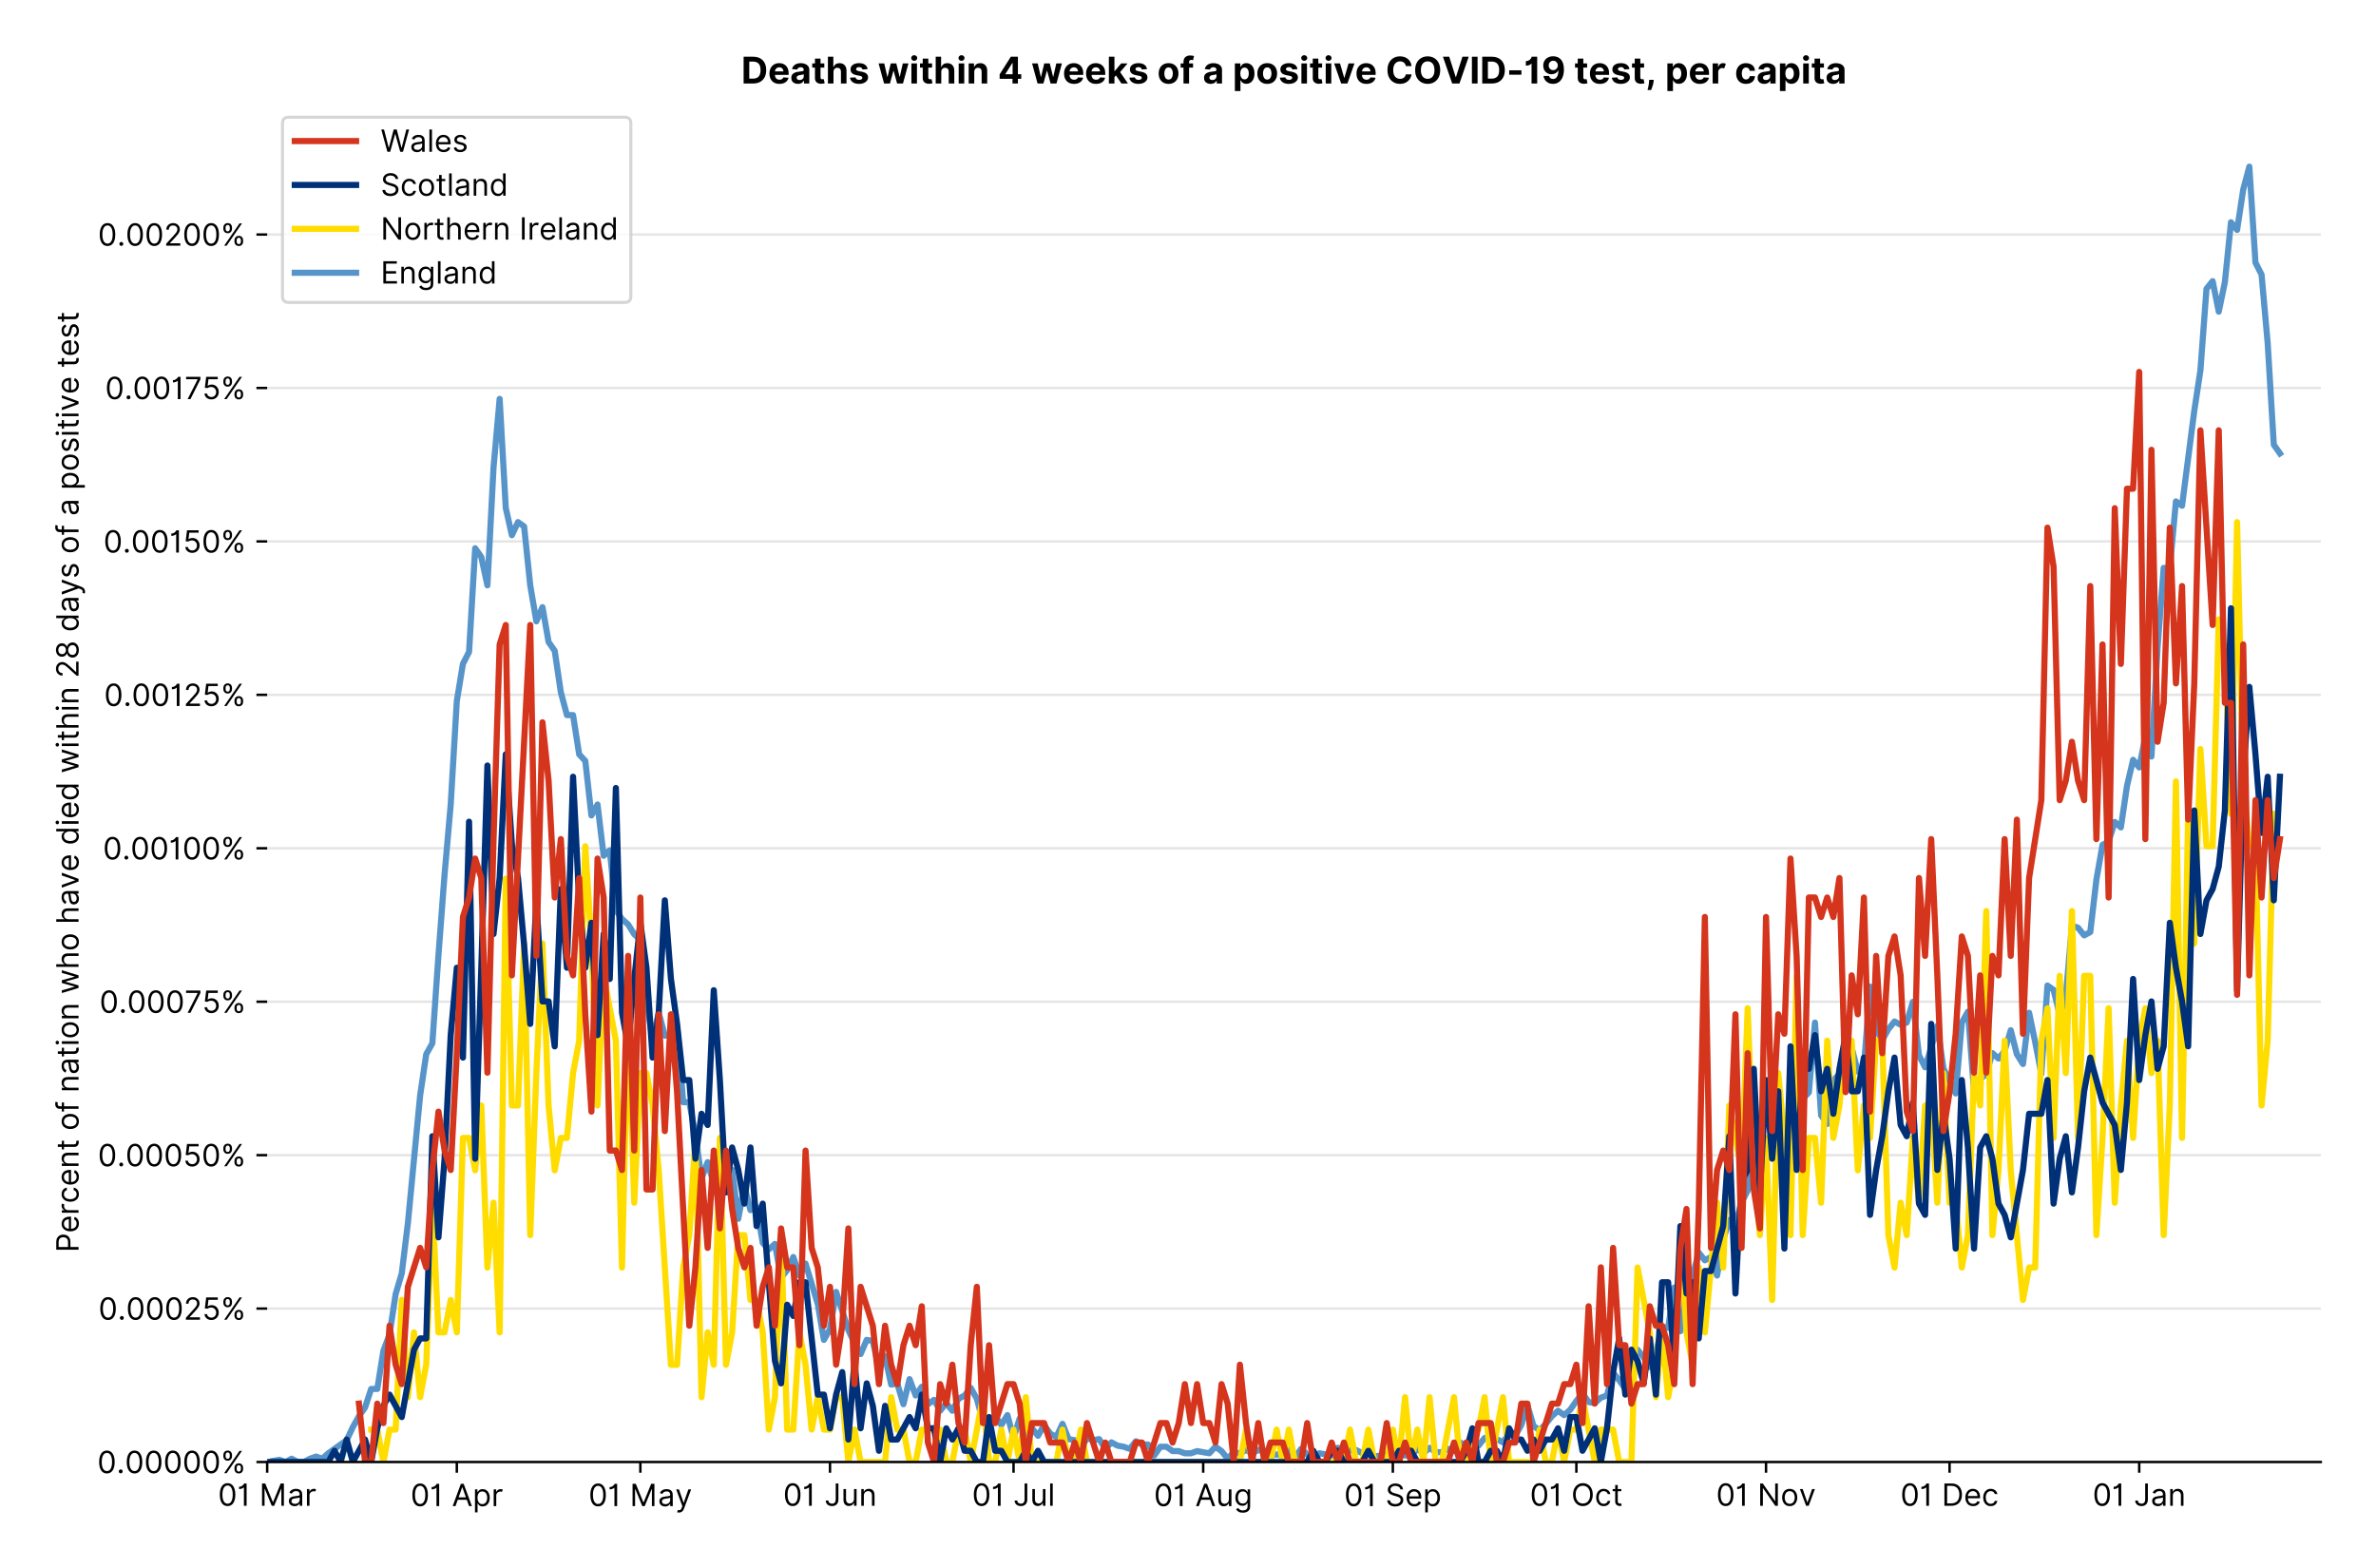 <?xml version="1.0" encoding="utf-8" standalone="no"?>
<!DOCTYPE svg PUBLIC "-//W3C//DTD SVG 1.1//EN"
  "http://www.w3.org/Graphics/SVG/1.1/DTD/svg11.dtd">
<!-- Created with matplotlib (https://matplotlib.org/) -->
<svg version="1.1" viewBox="0 0 774.712 511.276" xmlns="http://www.w3.org/2000/svg" xmlns:xlink="http://www.w3.org/1999/xlink">
 <defs>
  <style type="text/css">*{stroke-linecap:butt;stroke-linejoin:round;}</style>
 </defs>
 <g id="figure_1">
  <g id="patch_1">
   <path d="M 0 511.276 
L 774.712 511.276 
L 774.712 0 
L 0 0 
z
" style="fill:#ffffff;"/>
  </g>
  <g id="axes_1">
   <g id="patch_2">
    <path d="M 87.112 476.745 
L 756.712 476.745 
L 756.712 33.225 
L 87.112 33.225 
z
" style="fill:#ffffff;"/>
   </g>
   <g id="matplotlib.axis_1">
    <g id="xtick_1">
     <g id="line2d_1">
      <defs>
       <path d="M 0 0 
L 0 3.5 
" id="m2ed4c71186" style="stroke:#000000;stroke-width:0.8;"/>
      </defs>
      <g>
       <use style="stroke:#000000;stroke-width:0.8;" x="87.112" xlink:href="#m2ed4c71186" y="476.745"/>
      </g>
     </g>
     <g id="text_1">
      <!-- 01 Mar -->
      <g transform="translate(71.076 491.018)scale(0.1 -0.1)">
       <defs>
        <path d="M 31.25 -1 
Q 19.219 -1 12.594 8.766 
Q 5.969 18.531 5.969 36.359 
Q 5.969 54.047 12.641 63.875 
Q 19.312 73.719 31.25 73.719 
Q 43.188 73.719 49.859 63.875 
Q 56.531 54.047 56.531 36.359 
Q 56.531 18.531 49.906 8.766 
Q 43.297 -1 31.25 -1 
z
M 31.25 6.812 
Q 39.203 6.812 43.609 14.484 
Q 48.016 22.156 48.016 36.359 
Q 48.016 50.531 43.578 58.281 
Q 39.141 66.047 31.25 66.047 
Q 23.375 66.047 18.922 58.281 
Q 14.484 50.531 14.484 36.359 
Q 14.484 22.156 18.906 14.484 
Q 23.328 6.812 31.25 6.812 
z
" id="Inter-Regular-48"/>
        <path d="M 30.828 72.734 
L 30.828 0 
L 22.016 0 
L 22.016 59.938 
L 21.453 59.938 
Q 20.953 58.953 18.891 57.688 
Q 16.828 56.422 13.562 55.484 
Q 10.297 54.547 6.109 54.547 
L 6.109 61.938 
Q 10.328 61.938 13.422 63.453 
Q 16.516 64.984 18.594 67.047 
Q 20.672 69.109 21.75 70.766 
Q 22.828 72.438 23.016 72.734 
z
" id="Inter-Regular-49"/>
        <path id="Inter-Regular-32"/>
        <path d="M 8.812 72.734 
L 19.312 72.734 
L 44.031 12.359 
L 44.891 12.359 
L 69.609 72.734 
L 80.109 72.734 
L 80.109 0 
L 71.875 0 
L 71.875 55.25 
L 71.172 55.25 
L 48.438 0 
L 40.484 0 
L 17.75 55.25 
L 17.047 55.25 
L 17.047 0 
L 8.812 0 
z
" id="Inter-Regular-77"/>
        <path d="M 23.719 -1.281 
Q 18.531 -1.281 14.312 0.688 
Q 10.094 2.656 7.594 6.406 
Q 5.109 10.156 5.109 15.484 
Q 5.109 20.172 6.953 23.094 
Q 8.812 26.031 11.891 27.703 
Q 14.984 29.375 18.734 30.203 
Q 22.484 31.031 26.281 31.531 
Q 31.25 32.172 34.359 32.5 
Q 37.469 32.844 38.906 33.656 
Q 40.344 34.484 40.344 36.5 
L 40.344 36.797 
Q 40.344 42.047 37.484 44.953 
Q 34.625 47.875 28.844 47.875 
Q 22.828 47.875 19.422 45.234 
Q 16.016 42.609 14.625 39.625 
L 6.672 42.469 
Q 8.812 47.438 12.375 50.219 
Q 15.953 53.016 20.188 54.125 
Q 24.438 55.25 28.547 55.25 
Q 31.188 55.25 34.609 54.625 
Q 38.031 54.016 41.25 52.094 
Q 44.469 50.172 46.594 46.297 
Q 48.719 42.438 48.719 35.938 
L 48.719 0 
L 40.344 0 
L 40.344 7.391 
L 39.922 7.391 
Q 39.062 5.609 37.078 3.578 
Q 35.094 1.562 31.781 0.141 
Q 28.484 -1.281 23.719 -1.281 
z
M 25 6.25 
Q 29.969 6.25 33.391 8.203 
Q 36.828 10.156 38.578 13.234 
Q 40.344 16.328 40.344 19.75 
L 40.344 27.422 
Q 39.812 26.781 38.016 26.266 
Q 36.219 25.75 33.891 25.375 
Q 31.578 25 29.391 24.734 
Q 27.203 24.469 25.859 24.297 
Q 22.594 23.859 19.766 22.922 
Q 16.938 21.984 15.219 20.109 
Q 13.5 18.25 13.5 15.062 
Q 13.5 10.688 16.75 8.469 
Q 20 6.25 25 6.25 
z
" id="Inter-Regular-97"/>
        <path d="M 7.672 0 
L 7.672 54.547 
L 15.766 54.547 
L 15.766 46.312 
L 16.344 46.312 
Q 17.797 50.359 21.703 52.875 
Q 25.609 55.391 30.547 55.391 
Q 32.812 55.391 34.516 54.859 
Q 36.219 54.328 37.5 53.406 
L 34.656 46.312 
Q 33.766 46.766 32.578 47.031 
Q 31.391 47.297 29.828 47.297 
Q 23.859 47.297 19.953 43.656 
Q 16.047 40.016 16.047 34.516 
L 16.047 0 
z
" id="Inter-Regular-114"/>
       </defs>
       <use xlink:href="#Inter-Regular-48"/>
       <use x="62.5" xlink:href="#Inter-Regular-49"/>
       <use x="106.676" xlink:href="#Inter-Regular-32"/>
       <use x="134.801" xlink:href="#Inter-Regular-77"/>
       <use x="225.994" xlink:href="#Inter-Regular-97"/>
       <use x="282.386" xlink:href="#Inter-Regular-114"/>
      </g>
     </g>
    </g>
    <g id="xtick_2">
     <g id="line2d_2">
      <g>
       <use style="stroke:#000000;stroke-width:0.8;" x="148.95" xlink:href="#m2ed4c71186" y="476.745"/>
      </g>
     </g>
     <g id="text_2">
      <!-- 01 Apr -->
      <g transform="translate(133.865 491.117)scale(0.1 -0.1)">
       <defs>
        <path d="M 11.797 0 
L 2.562 0 
L 29.266 72.734 
L 38.359 72.734 
L 65.062 0 
L 55.828 0 
L 48.516 20.594 
L 19.109 20.594 
z
M 21.875 28.406 
L 45.734 28.406 
L 34.094 61.219 
L 33.531 61.219 
z
" id="Inter-Regular-65"/>
        <path d="M 7.672 -20.453 
L 7.672 54.547 
L 15.766 54.547 
L 15.766 45.875 
L 16.766 45.875 
Q 17.688 47.297 19.328 49.516 
Q 20.984 51.734 24.094 53.484 
Q 27.203 55.25 32.531 55.25 
Q 39.422 55.25 44.672 51.797 
Q 49.938 48.359 52.875 42.031 
Q 55.828 35.719 55.828 27.125 
Q 55.828 18.469 52.875 12.125 
Q 49.938 5.781 44.703 2.312 
Q 39.484 -1.141 32.672 -1.141 
Q 27.422 -1.141 24.25 0.609 
Q 21.094 2.375 19.391 4.625 
Q 17.688 6.891 16.766 8.375 
L 16.047 8.375 
L 16.047 -20.453 
z
M 15.906 27.266 
Q 15.906 18 19.938 12.188 
Q 23.969 6.391 31.531 6.391 
Q 36.797 6.391 40.328 9.172 
Q 43.859 11.969 45.641 16.703 
Q 47.438 21.453 47.438 27.266 
Q 47.438 33.031 45.672 37.656 
Q 43.922 42.297 40.391 45.016 
Q 36.859 47.734 31.531 47.734 
Q 23.859 47.734 19.875 42.078 
Q 15.906 36.438 15.906 27.266 
z
" id="Inter-Regular-112"/>
       </defs>
       <use xlink:href="#Inter-Regular-48"/>
       <use x="62.5" xlink:href="#Inter-Regular-49"/>
       <use x="106.676" xlink:href="#Inter-Regular-32"/>
       <use x="134.801" xlink:href="#Inter-Regular-65"/>
       <use x="202.415" xlink:href="#Inter-Regular-112"/>
       <use x="263.352" xlink:href="#Inter-Regular-114"/>
      </g>
     </g>
    </g>
    <g id="xtick_3">
     <g id="line2d_3">
      <g>
       <use style="stroke:#000000;stroke-width:0.8;" x="208.792" xlink:href="#m2ed4c71186" y="476.745"/>
      </g>
     </g>
     <g id="text_3">
      <!-- 01 May -->
      <g transform="translate(191.889 491.117)scale(0.1 -0.1)">
       <defs>
        <path d="M 12.781 -21.172 
Q 10.656 -21.172 8.984 -20.828 
Q 7.312 -20.484 6.672 -20.172 
L 8.812 -12.781 
Q 13.391 -13.953 16.453 -12.719 
Q 19.531 -11.5 21.734 -5.391 
L 23.578 -0.281 
L 3.406 54.547 
L 12.5 54.547 
L 27.562 11.078 
L 28.125 11.078 
L 43.188 54.547 
L 52.281 54.547 
L 28.844 -8.812 
Q 24.219 -21.172 12.781 -21.172 
z
" id="Inter-Regular-121"/>
       </defs>
       <use xlink:href="#Inter-Regular-48"/>
       <use x="62.5" xlink:href="#Inter-Regular-49"/>
       <use x="106.676" xlink:href="#Inter-Regular-32"/>
       <use x="134.801" xlink:href="#Inter-Regular-77"/>
       <use x="225.994" xlink:href="#Inter-Regular-97"/>
       <use x="282.386" xlink:href="#Inter-Regular-121"/>
      </g>
     </g>
    </g>
    <g id="xtick_4">
     <g id="line2d_4">
      <g>
       <use style="stroke:#000000;stroke-width:0.8;" x="270.63" xlink:href="#m2ed4c71186" y="476.745"/>
      </g>
     </g>
     <g id="text_4">
      <!-- 01 Jun -->
      <g transform="translate(255.345 491.018)scale(0.1 -0.1)">
       <defs>
        <path d="M 36.656 72.734 
L 45.453 72.734 
L 45.453 20.734 
Q 45.453 10.266 39.828 4.625 
Q 34.203 -1 24.719 -1 
Q 18.75 -1 14.094 1.188 
Q 9.453 3.375 6.781 7.422 
Q 4.125 11.469 4.125 17.047 
L 12.781 17.047 
Q 12.781 12.422 16.156 9.609 
Q 19.531 6.812 24.719 6.812 
Q 30.438 6.812 33.547 10.375 
Q 36.656 13.953 36.656 20.734 
z
" id="Inter-Regular-74"/>
        <path d="M 42.047 22.297 
L 42.047 54.547 
L 50.422 54.547 
L 50.422 0 
L 42.047 0 
L 42.047 9.234 
L 41.484 9.234 
Q 39.562 5.078 35.516 2.188 
Q 31.469 -0.703 25.281 -0.703 
Q 17.609 -0.703 12.641 4.375 
Q 7.672 9.453 7.672 19.891 
L 7.672 54.547 
L 16.047 54.547 
L 16.047 20.453 
Q 16.047 14.484 19.406 10.938 
Q 22.766 7.391 27.984 7.391 
Q 31.109 7.391 34.359 8.984 
Q 37.609 10.578 39.828 13.875 
Q 42.047 17.188 42.047 22.297 
z
" id="Inter-Regular-117"/>
        <path d="M 16.047 32.812 
L 16.047 0 
L 7.672 0 
L 7.672 54.547 
L 15.766 54.547 
L 15.766 46.016 
L 16.484 46.016 
Q 18.391 50.172 22.297 52.703 
Q 26.203 55.25 32.391 55.25 
Q 40.656 55.25 45.75 50.172 
Q 50.859 45.094 50.859 34.656 
L 50.859 0 
L 42.469 0 
L 42.469 34.094 
Q 42.469 40.516 39.125 44.125 
Q 35.797 47.734 29.969 47.734 
Q 23.969 47.734 20 43.844 
Q 16.047 39.953 16.047 32.812 
z
" id="Inter-Regular-110"/>
       </defs>
       <use xlink:href="#Inter-Regular-48"/>
       <use x="62.5" xlink:href="#Inter-Regular-49"/>
       <use x="106.676" xlink:href="#Inter-Regular-32"/>
       <use x="134.801" xlink:href="#Inter-Regular-74"/>
       <use x="189.063" xlink:href="#Inter-Regular-117"/>
       <use x="247.159" xlink:href="#Inter-Regular-110"/>
      </g>
     </g>
    </g>
    <g id="xtick_5">
     <g id="line2d_5">
      <g>
       <use style="stroke:#000000;stroke-width:0.8;" x="330.472" xlink:href="#m2ed4c71186" y="476.745"/>
      </g>
     </g>
     <g id="text_5">
      <!-- 01 Jul -->
      <g transform="translate(316.929 491.018)scale(0.1 -0.1)">
       <defs>
        <path d="M 16.047 72.734 
L 16.047 0 
L 7.672 0 
L 7.672 72.734 
z
" id="Inter-Regular-108"/>
       </defs>
       <use xlink:href="#Inter-Regular-48"/>
       <use x="62.5" xlink:href="#Inter-Regular-49"/>
       <use x="106.676" xlink:href="#Inter-Regular-32"/>
       <use x="134.801" xlink:href="#Inter-Regular-74"/>
       <use x="189.063" xlink:href="#Inter-Regular-117"/>
       <use x="247.159" xlink:href="#Inter-Regular-108"/>
      </g>
     </g>
    </g>
    <g id="xtick_6">
     <g id="line2d_6">
      <g>
       <use style="stroke:#000000;stroke-width:0.8;" x="392.31" xlink:href="#m2ed4c71186" y="476.745"/>
      </g>
     </g>
     <g id="text_6">
      <!-- 01 Aug -->
      <g transform="translate(376.238 491.117)scale(0.1 -0.1)">
       <defs>
        <path d="M 29.688 -21.594 
Q 20.562 -21.594 15.25 -18.266 
Q 9.938 -14.953 7.391 -10.656 
L 14.062 -5.969 
Q 15.203 -7.453 16.938 -9.391 
Q 18.688 -11.328 21.719 -12.766 
Q 24.75 -14.203 29.688 -14.203 
Q 36.297 -14.203 40.594 -11 
Q 44.891 -7.812 44.891 -1 
L 44.891 10.078 
L 44.172 10.078 
Q 43.25 8.594 41.562 6.406 
Q 39.875 4.219 36.734 2.531 
Q 33.594 0.859 28.266 0.859 
Q 21.656 0.859 16.422 3.984 
Q 11.188 7.109 8.141 13.062 
Q 5.109 19.031 5.109 27.562 
Q 5.109 35.938 8.062 42.172 
Q 11.016 48.406 16.266 51.828 
Q 21.516 55.25 28.406 55.25 
Q 33.734 55.25 36.875 53.484 
Q 40.016 51.734 41.703 49.516 
Q 43.391 47.297 44.312 45.875 
L 45.172 45.875 
L 45.172 54.547 
L 53.266 54.547 
L 53.266 -1.562 
Q 53.266 -8.594 50.078 -13.016 
Q 46.906 -17.438 41.562 -19.516 
Q 36.219 -21.594 29.688 -21.594 
z
M 29.406 8.375 
Q 36.969 8.375 41 13.5 
Q 45.031 18.641 45.031 27.703 
Q 45.031 36.547 41.047 42.141 
Q 37.078 47.734 29.406 47.734 
Q 24.078 47.734 20.547 45.031 
Q 17.016 42.328 15.25 37.781 
Q 13.5 33.234 13.5 27.703 
Q 13.5 19.172 17.5 13.766 
Q 21.516 8.375 29.406 8.375 
z
" id="Inter-Regular-103"/>
       </defs>
       <use xlink:href="#Inter-Regular-48"/>
       <use x="62.5" xlink:href="#Inter-Regular-49"/>
       <use x="106.676" xlink:href="#Inter-Regular-32"/>
       <use x="134.801" xlink:href="#Inter-Regular-65"/>
       <use x="202.415" xlink:href="#Inter-Regular-117"/>
       <use x="260.511" xlink:href="#Inter-Regular-103"/>
      </g>
     </g>
    </g>
    <g id="xtick_7">
     <g id="line2d_7">
      <g>
       <use style="stroke:#000000;stroke-width:0.8;" x="454.147" xlink:href="#m2ed4c71186" y="476.745"/>
      </g>
     </g>
     <g id="text_7">
      <!-- 01 Sep -->
      <g transform="translate(438.259 491.117)scale(0.1 -0.1)">
       <defs>
        <path d="M 48.578 54.547 
Q 47.938 59.938 43.391 62.922 
Q 38.844 65.906 32.25 65.906 
Q 25 65.906 20.594 62.484 
Q 16.188 59.062 16.188 53.828 
Q 16.188 49.922 18.578 47.531 
Q 20.984 45.141 24.266 43.797 
Q 27.562 42.469 30.25 41.766 
L 37.641 39.766 
Q 40.484 39.031 43.984 37.719 
Q 47.484 36.406 50.688 34.141 
Q 53.906 31.891 56 28.375 
Q 58.094 24.859 58.094 19.75 
Q 58.094 13.844 55.016 9.078 
Q 51.953 4.328 46.078 1.516 
Q 40.203 -1.281 31.812 -1.281 
Q 20.094 -1.281 13.203 4.25 
Q 6.328 9.797 5.688 18.75 
L 14.781 18.75 
Q 15.125 14.625 17.562 11.938 
Q 20 9.266 23.734 7.969 
Q 27.484 6.672 31.812 6.672 
Q 36.859 6.672 40.875 8.328 
Q 44.891 9.984 47.234 12.938 
Q 49.578 15.906 49.578 19.891 
Q 49.578 23.516 47.547 25.781 
Q 45.531 28.047 42.219 29.469 
Q 38.922 30.891 35.094 31.953 
L 26.141 34.516 
Q 17.609 36.969 12.641 41.516 
Q 7.672 46.062 7.672 53.406 
Q 7.672 59.516 10.984 64.078 
Q 14.312 68.641 19.938 71.172 
Q 25.562 73.719 32.531 73.719 
Q 39.562 73.719 45.031 71.219 
Q 50.5 68.719 53.703 64.375 
Q 56.922 60.047 57.109 54.547 
z
" id="Inter-Regular-83"/>
        <path d="M 30.547 -1.141 
Q 22.656 -1.141 16.953 2.359 
Q 11.266 5.859 8.188 12.156 
Q 5.109 18.469 5.109 26.844 
Q 5.109 35.234 8.188 41.641 
Q 11.266 48.047 16.781 51.641 
Q 22.297 55.25 29.688 55.25 
Q 33.953 55.25 38.109 53.828 
Q 42.266 52.422 45.672 49.234 
Q 49.078 46.062 51.094 40.844 
Q 53.125 35.625 53.125 27.984 
L 53.125 24.438 
L 13.531 24.438 
Q 13.812 15.703 18.484 11.047 
Q 23.156 6.391 30.547 6.391 
Q 35.484 6.391 39.031 8.516 
Q 42.578 10.656 44.172 14.922 
L 52.281 12.641 
Q 50.359 6.469 44.594 2.656 
Q 38.844 -1.141 30.547 -1.141 
z
M 13.531 31.672 
L 44.609 31.672 
Q 44.609 38.594 40.547 43.156 
Q 36.5 47.734 29.688 47.734 
Q 24.891 47.734 21.375 45.484 
Q 17.859 43.25 15.828 39.578 
Q 13.812 35.906 13.531 31.672 
z
" id="Inter-Regular-101"/>
       </defs>
       <use xlink:href="#Inter-Regular-48"/>
       <use x="62.5" xlink:href="#Inter-Regular-49"/>
       <use x="106.676" xlink:href="#Inter-Regular-32"/>
       <use x="134.801" xlink:href="#Inter-Regular-83"/>
       <use x="198.58" xlink:href="#Inter-Regular-101"/>
       <use x="256.818" xlink:href="#Inter-Regular-112"/>
      </g>
     </g>
    </g>
    <g id="xtick_8">
     <g id="line2d_8">
      <g>
       <use style="stroke:#000000;stroke-width:0.8;" x="513.99" xlink:href="#m2ed4c71186" y="476.745"/>
      </g>
     </g>
     <g id="text_8">
      <!-- 01 Oct -->
      <g transform="translate(498.833 491.018)scale(0.1 -0.1)">
       <defs>
        <path d="M 70.172 36.359 
Q 70.172 24.859 66.016 16.469 
Q 61.859 8.094 54.609 3.547 
Q 47.375 -1 38.062 -1 
Q 28.766 -1 21.516 3.547 
Q 14.281 8.094 10.125 16.469 
Q 5.969 24.859 5.969 36.359 
Q 5.969 47.875 10.125 56.25 
Q 14.281 64.625 21.516 69.172 
Q 28.766 73.719 38.062 73.719 
Q 47.375 73.719 54.609 69.172 
Q 61.859 64.625 66.016 56.25 
Q 70.172 47.875 70.172 36.359 
z
M 61.656 36.359 
Q 61.656 45.812 58.5 52.312 
Q 55.359 58.812 50.016 62.141 
Q 44.672 65.484 38.062 65.484 
Q 31.469 65.484 26.125 62.141 
Q 20.781 58.812 17.625 52.312 
Q 14.484 45.812 14.484 36.359 
Q 14.484 26.922 17.625 20.422 
Q 20.781 13.922 26.125 10.578 
Q 31.469 7.25 38.062 7.25 
Q 44.672 7.25 50.016 10.578 
Q 55.359 13.922 58.5 20.422 
Q 61.656 26.922 61.656 36.359 
z
" id="Inter-Regular-79"/>
        <path d="M 29.828 -1.141 
Q 22.156 -1.141 16.609 2.484 
Q 11.078 6.109 8.094 12.469 
Q 5.109 18.828 5.109 26.984 
Q 5.109 35.297 8.188 41.672 
Q 11.266 48.047 16.781 51.641 
Q 22.297 55.25 29.688 55.25 
Q 35.438 55.25 40.047 53.125 
Q 44.672 51 47.609 47.156 
Q 50.562 43.328 51.281 38.203 
L 42.906 38.203 
Q 41.938 41.938 38.656 44.828 
Q 35.375 47.734 29.828 47.734 
Q 22.484 47.734 17.984 42.141 
Q 13.5 36.547 13.5 27.266 
Q 13.5 17.797 17.938 12.094 
Q 22.375 6.391 29.828 6.391 
Q 34.734 6.391 38.234 8.906 
Q 41.734 11.438 42.906 15.906 
L 51.281 15.906 
Q 50.562 11.078 47.781 7.219 
Q 45 3.375 40.438 1.109 
Q 35.875 -1.141 29.828 -1.141 
z
" id="Inter-Regular-99"/>
        <path d="M 31.391 54.547 
L 31.391 47.438 
L 19.75 47.438 
L 19.75 15.625 
Q 19.75 12.078 20.797 10.312 
Q 21.844 8.562 23.484 7.969 
Q 25.141 7.391 26.984 7.391 
Q 28.375 7.391 29.266 7.547 
Q 30.156 7.703 30.688 7.812 
L 32.391 0.281 
Q 31.531 -0.031 30 -0.359 
Q 28.484 -0.703 26.141 -0.703 
Q 22.594 -0.703 19.188 0.812 
Q 15.797 2.344 13.578 5.469 
Q 11.359 8.594 11.359 13.359 
L 11.359 47.438 
L 3.125 47.438 
L 3.125 54.547 
L 11.359 54.547 
L 11.359 67.609 
L 19.75 67.609 
L 19.75 54.547 
z
" id="Inter-Regular-116"/>
       </defs>
       <use xlink:href="#Inter-Regular-48"/>
       <use x="62.5" xlink:href="#Inter-Regular-49"/>
       <use x="106.676" xlink:href="#Inter-Regular-32"/>
       <use x="134.801" xlink:href="#Inter-Regular-79"/>
       <use x="210.938" xlink:href="#Inter-Regular-99"/>
       <use x="266.761" xlink:href="#Inter-Regular-116"/>
      </g>
     </g>
    </g>
    <g id="xtick_9">
     <g id="line2d_9">
      <g>
       <use style="stroke:#000000;stroke-width:0.8;" x="575.827" xlink:href="#m2ed4c71186" y="476.745"/>
      </g>
     </g>
     <g id="text_9">
      <!-- 01 Nov -->
      <g transform="translate(559.556 491.018)scale(0.1 -0.1)">
       <defs>
        <path d="M 66.484 72.734 
L 66.484 0 
L 57.953 0 
L 18.328 57.109 
L 17.609 57.109 
L 17.609 0 
L 8.812 0 
L 8.812 72.734 
L 17.328 72.734 
L 57.109 15.484 
L 57.812 15.484 
L 57.812 72.734 
z
" id="Inter-Regular-78"/>
        <path d="M 29.828 -1.141 
Q 22.438 -1.141 16.875 2.375 
Q 11.328 5.891 8.219 12.203 
Q 5.109 18.531 5.109 26.984 
Q 5.109 35.516 8.219 41.859 
Q 11.328 48.219 16.875 51.734 
Q 22.438 55.25 29.828 55.25 
Q 37.219 55.25 42.766 51.734 
Q 48.328 48.219 51.438 41.859 
Q 54.547 35.516 54.547 26.984 
Q 54.547 18.531 51.438 12.203 
Q 48.328 5.891 42.766 2.375 
Q 37.219 -1.141 29.828 -1.141 
z
M 29.828 6.391 
Q 35.438 6.391 39.062 9.266 
Q 42.688 12.141 44.422 16.828 
Q 46.172 21.516 46.172 26.984 
Q 46.172 32.453 44.422 37.172 
Q 42.688 41.906 39.062 44.812 
Q 35.438 47.734 29.828 47.734 
Q 24.219 47.734 20.594 44.812 
Q 16.969 41.906 15.234 37.172 
Q 13.5 32.453 13.5 26.984 
Q 13.5 21.516 15.234 16.828 
Q 16.969 12.141 20.594 9.266 
Q 24.219 6.391 29.828 6.391 
z
" id="Inter-Regular-111"/>
        <path d="M 52.281 54.547 
L 32.109 0 
L 23.578 0 
L 3.406 54.547 
L 12.5 54.547 
L 27.562 11.078 
L 28.125 11.078 
L 43.188 54.547 
z
" id="Inter-Regular-118"/>
       </defs>
       <use xlink:href="#Inter-Regular-48"/>
       <use x="62.5" xlink:href="#Inter-Regular-49"/>
       <use x="106.676" xlink:href="#Inter-Regular-32"/>
       <use x="134.801" xlink:href="#Inter-Regular-78"/>
       <use x="210.085" xlink:href="#Inter-Regular-111"/>
       <use x="269.744" xlink:href="#Inter-Regular-118"/>
      </g>
     </g>
    </g>
    <g id="xtick_10">
     <g id="line2d_10">
      <g>
       <use style="stroke:#000000;stroke-width:0.8;" x="635.669" xlink:href="#m2ed4c71186" y="476.745"/>
      </g>
     </g>
     <g id="text_10">
      <!-- 01 Dec -->
      <g transform="translate(619.633 491.018)scale(0.1 -0.1)">
       <defs>
        <path d="M 31.25 0 
L 8.812 0 
L 8.812 72.734 
L 32.25 72.734 
Q 42.828 72.734 50.359 68.375 
Q 57.891 64.031 61.891 55.906 
Q 65.906 47.797 65.906 36.5 
Q 65.906 25.141 61.859 16.953 
Q 57.812 8.766 50.062 4.375 
Q 42.328 0 31.25 0 
z
M 17.609 7.812 
L 30.688 7.812 
Q 44.219 7.812 50.797 15.5 
Q 57.391 23.188 57.391 36.5 
Q 57.391 49.719 50.922 57.312 
Q 44.469 64.922 31.672 64.922 
L 17.609 64.922 
z
" id="Inter-Regular-68"/>
       </defs>
       <use xlink:href="#Inter-Regular-48"/>
       <use x="62.5" xlink:href="#Inter-Regular-49"/>
       <use x="106.676" xlink:href="#Inter-Regular-32"/>
       <use x="134.801" xlink:href="#Inter-Regular-68"/>
       <use x="206.676" xlink:href="#Inter-Regular-101"/>
       <use x="264.915" xlink:href="#Inter-Regular-99"/>
      </g>
     </g>
    </g>
    <g id="xtick_11">
     <g id="line2d_11">
      <g>
       <use style="stroke:#000000;stroke-width:0.8;" x="697.507" xlink:href="#m2ed4c71186" y="476.745"/>
      </g>
     </g>
     <g id="text_11">
      <!-- 01 Jan -->
      <g transform="translate(682.308 491.018)scale(0.1 -0.1)">
       <use xlink:href="#Inter-Regular-48"/>
       <use x="62.5" xlink:href="#Inter-Regular-49"/>
       <use x="106.676" xlink:href="#Inter-Regular-32"/>
       <use x="134.801" xlink:href="#Inter-Regular-74"/>
       <use x="189.063" xlink:href="#Inter-Regular-97"/>
       <use x="245.455" xlink:href="#Inter-Regular-110"/>
      </g>
     </g>
    </g>
   </g>
   <g id="matplotlib.axis_2">
    <g id="ytick_1">
     <g id="line2d_12">
      <path clip-path="url(#p91e0b7cf58)" d="M 87.112 476.745 
L 756.712 476.745 
" style="fill:none;stroke:#e5e5e5;stroke-linecap:square;stroke-width:0.8;"/>
     </g>
     <g id="line2d_13">
      <defs>
       <path d="M 0 0 
L -3.5 0 
" id="m42e302fb16" style="stroke:#000000;stroke-width:0.8;"/>
      </defs>
      <g>
       <use style="stroke:#000000;stroke-width:0.8;" x="87.112" xlink:href="#m42e302fb16" y="476.745"/>
      </g>
     </g>
     <g id="text_12">
      <!-- 0.00000% -->
      <g transform="translate(31.731 480.382)scale(0.1 -0.1)">
       <defs>
        <path d="M 13.781 -0.562 
Q 11.156 -0.562 9.266 1.312 
Q 7.391 3.203 7.391 5.828 
Q 7.391 8.453 9.266 10.328 
Q 11.156 12.219 13.781 12.219 
Q 16.406 12.219 18.281 10.328 
Q 20.172 8.453 20.172 5.828 
Q 20.172 3.203 18.281 1.312 
Q 16.406 -0.562 13.781 -0.562 
z
" id="Inter-Regular-46"/>
        <path d="M 44.609 13.641 
L 44.609 17.469 
Q 44.609 21.453 46.25 24.766 
Q 47.906 28.094 51.078 30.094 
Q 54.266 32.109 58.812 32.109 
Q 63.422 32.109 66.547 30.094 
Q 69.672 28.094 71.266 24.766 
Q 72.875 21.453 72.875 17.469 
L 72.875 13.641 
Q 72.875 9.656 71.25 6.328 
Q 69.641 3.016 66.5 1 
Q 63.359 -1 58.812 -1 
Q 54.188 -1 51.031 1 
Q 47.875 3.016 46.234 6.328 
Q 44.609 9.656 44.609 13.641 
z
M 8.375 55.25 
L 8.375 59.094 
Q 8.375 63.062 10.031 66.375 
Q 11.688 69.703 14.859 71.703 
Q 18.047 73.719 22.594 73.719 
Q 27.203 73.719 30.328 71.703 
Q 33.453 69.703 35.047 66.375 
Q 36.656 63.062 36.656 59.094 
L 36.656 55.25 
Q 36.656 51.281 35.031 47.953 
Q 33.422 44.641 30.266 42.625 
Q 27.125 40.625 22.594 40.625 
Q 17.969 40.625 14.812 42.625 
Q 11.656 44.641 10.016 47.953 
Q 8.375 51.281 8.375 55.25 
z
M 11.078 0 
L 61.078 72.734 
L 69.172 72.734 
L 19.172 0 
z
M 51.844 17.469 
L 51.844 13.641 
Q 51.844 10.328 53.406 7.719 
Q 54.969 5.109 58.812 5.109 
Q 62.531 5.109 64.078 7.719 
Q 65.625 10.328 65.625 13.641 
L 65.625 17.469 
Q 65.625 20.781 64.125 23.391 
Q 62.641 26 58.812 26 
Q 55.078 26 53.453 23.391 
Q 51.844 20.781 51.844 17.469 
z
M 15.625 59.094 
L 15.625 55.25 
Q 15.625 51.953 17.188 49.344 
Q 18.75 46.734 22.594 46.734 
Q 26.312 46.734 27.859 49.344 
Q 29.406 51.953 29.406 55.25 
L 29.406 59.094 
Q 29.406 62.391 27.906 65 
Q 26.422 67.609 22.594 67.609 
Q 18.859 67.609 17.234 65 
Q 15.625 62.391 15.625 59.094 
z
" id="Inter-Regular-37"/>
       </defs>
       <use xlink:href="#Inter-Regular-48"/>
       <use x="62.5" xlink:href="#Inter-Regular-46"/>
       <use x="90.057" xlink:href="#Inter-Regular-48"/>
       <use x="152.557" xlink:href="#Inter-Regular-48"/>
       <use x="215.057" xlink:href="#Inter-Regular-48"/>
       <use x="277.557" xlink:href="#Inter-Regular-48"/>
       <use x="340.057" xlink:href="#Inter-Regular-48"/>
       <use x="402.557" xlink:href="#Inter-Regular-37"/>
      </g>
     </g>
    </g>
    <g id="ytick_2">
     <g id="line2d_14">
      <path clip-path="url(#p91e0b7cf58)" d="M 87.112 426.712 
L 756.712 426.712 
" style="fill:none;stroke:#e5e5e5;stroke-linecap:square;stroke-width:0.8;"/>
     </g>
     <g id="line2d_15">
      <g>
       <use style="stroke:#000000;stroke-width:0.8;" x="87.112" xlink:href="#m42e302fb16" y="426.712"/>
      </g>
     </g>
     <g id="text_13">
      <!-- 0.00025% -->
      <g transform="translate(32.1 430.349)scale(0.1 -0.1)">
       <defs>
        <path d="M 7.531 0 
L 7.531 6.391 
L 31.531 32.672 
Q 35.766 37.281 38.5 40.703 
Q 41.234 44.141 42.562 47.172 
Q 43.891 50.219 43.891 53.547 
Q 43.891 59.297 39.891 62.672 
Q 35.906 66.047 29.969 66.047 
Q 23.656 66.047 19.922 62.266 
Q 16.188 58.484 16.188 52.266 
L 7.812 52.266 
Q 7.812 58.672 10.75 63.5 
Q 13.703 68.328 18.797 71.016 
Q 23.906 73.719 30.25 73.719 
Q 36.656 73.719 41.578 71.016 
Q 46.516 68.328 49.312 63.734 
Q 52.125 59.156 52.125 53.547 
Q 52.125 49.531 50.688 45.719 
Q 49.25 41.906 45.719 37.234 
Q 42.188 32.562 35.938 25.859 
L 19.609 8.375 
L 19.609 7.812 
L 53.406 7.812 
L 53.406 0 
z
" id="Inter-Regular-50"/>
        <path d="M 30.25 -1 
Q 24 -1 19 1.484 
Q 14 3.984 10.969 8.312 
Q 7.953 12.641 7.672 18.188 
L 16.188 18.188 
Q 16.688 13.25 20.688 10.031 
Q 24.688 6.812 30.25 6.812 
Q 34.734 6.812 38.234 8.906 
Q 41.734 11.016 43.734 14.688 
Q 45.734 18.359 45.734 23.016 
Q 45.734 27.766 43.656 31.516 
Q 41.578 35.266 37.953 37.422 
Q 34.344 39.594 29.688 39.625 
Q 26.344 39.672 22.828 38.625 
Q 19.312 37.578 17.047 35.938 
L 8.812 36.938 
L 13.219 72.734 
L 51 72.734 
L 51 64.922 
L 20.594 64.922 
L 18.047 43.469 
L 18.469 43.469 
Q 20.703 45.234 24.078 46.406 
Q 27.453 47.578 31.109 47.578 
Q 37.781 47.578 43.016 44.406 
Q 48.266 41.234 51.266 35.719 
Q 54.266 30.219 54.266 23.156 
Q 54.266 16.188 51.156 10.734 
Q 48.047 5.297 42.609 2.141 
Q 37.188 -1 30.25 -1 
z
" id="Inter-Regular-53"/>
       </defs>
       <use xlink:href="#Inter-Regular-48"/>
       <use x="62.5" xlink:href="#Inter-Regular-46"/>
       <use x="90.057" xlink:href="#Inter-Regular-48"/>
       <use x="152.557" xlink:href="#Inter-Regular-48"/>
       <use x="215.057" xlink:href="#Inter-Regular-48"/>
       <use x="277.557" xlink:href="#Inter-Regular-50"/>
       <use x="338.068" xlink:href="#Inter-Regular-53"/>
       <use x="398.864" xlink:href="#Inter-Regular-37"/>
      </g>
     </g>
    </g>
    <g id="ytick_3">
     <g id="line2d_16">
      <path clip-path="url(#p91e0b7cf58)" d="M 87.112 376.679 
L 756.712 376.679 
" style="fill:none;stroke:#e5e5e5;stroke-linecap:square;stroke-width:0.8;"/>
     </g>
     <g id="line2d_17">
      <g>
       <use style="stroke:#000000;stroke-width:0.8;" x="87.112" xlink:href="#m42e302fb16" y="376.679"/>
      </g>
     </g>
     <g id="text_14">
      <!-- 0.00050% -->
      <g transform="translate(31.902 380.316)scale(0.1 -0.1)">
       <use xlink:href="#Inter-Regular-48"/>
       <use x="62.5" xlink:href="#Inter-Regular-46"/>
       <use x="90.057" xlink:href="#Inter-Regular-48"/>
       <use x="152.557" xlink:href="#Inter-Regular-48"/>
       <use x="215.057" xlink:href="#Inter-Regular-48"/>
       <use x="277.557" xlink:href="#Inter-Regular-53"/>
       <use x="338.352" xlink:href="#Inter-Regular-48"/>
       <use x="400.852" xlink:href="#Inter-Regular-37"/>
      </g>
     </g>
    </g>
    <g id="ytick_4">
     <g id="line2d_18">
      <path clip-path="url(#p91e0b7cf58)" d="M 87.112 326.646 
L 756.712 326.646 
" style="fill:none;stroke:#e5e5e5;stroke-linecap:square;stroke-width:0.8;"/>
     </g>
     <g id="line2d_19">
      <g>
       <use style="stroke:#000000;stroke-width:0.8;" x="87.112" xlink:href="#m42e302fb16" y="326.646"/>
      </g>
     </g>
     <g id="text_15">
      <!-- 0.00075% -->
      <g transform="translate(32.441 330.283)scale(0.1 -0.1)">
       <defs>
        <path d="M 9.797 0 
L 42.328 64.344 
L 42.328 64.922 
L 4.828 64.922 
L 4.828 72.734 
L 51.422 72.734 
L 51.422 64.484 
L 19.031 0 
z
" id="Inter-Regular-55"/>
       </defs>
       <use xlink:href="#Inter-Regular-48"/>
       <use x="62.5" xlink:href="#Inter-Regular-46"/>
       <use x="90.057" xlink:href="#Inter-Regular-48"/>
       <use x="152.557" xlink:href="#Inter-Regular-48"/>
       <use x="215.057" xlink:href="#Inter-Regular-48"/>
       <use x="277.557" xlink:href="#Inter-Regular-55"/>
       <use x="334.659" xlink:href="#Inter-Regular-53"/>
       <use x="395.455" xlink:href="#Inter-Regular-37"/>
      </g>
     </g>
    </g>
    <g id="ytick_5">
     <g id="line2d_20">
      <path clip-path="url(#p91e0b7cf58)" d="M 87.112 276.614 
L 756.712 276.614 
" style="fill:none;stroke:#e5e5e5;stroke-linecap:square;stroke-width:0.8;"/>
     </g>
     <g id="line2d_21">
      <g>
       <use style="stroke:#000000;stroke-width:0.8;" x="87.112" xlink:href="#m42e302fb16" y="276.614"/>
      </g>
     </g>
     <g id="text_16">
      <!-- 0.00100% -->
      <g transform="translate(33.564 280.25)scale(0.1 -0.1)">
       <use xlink:href="#Inter-Regular-48"/>
       <use x="62.5" xlink:href="#Inter-Regular-46"/>
       <use x="90.057" xlink:href="#Inter-Regular-48"/>
       <use x="152.557" xlink:href="#Inter-Regular-48"/>
       <use x="215.057" xlink:href="#Inter-Regular-49"/>
       <use x="259.233" xlink:href="#Inter-Regular-48"/>
       <use x="321.733" xlink:href="#Inter-Regular-48"/>
       <use x="384.233" xlink:href="#Inter-Regular-37"/>
      </g>
     </g>
    </g>
    <g id="ytick_6">
     <g id="line2d_22">
      <path clip-path="url(#p91e0b7cf58)" d="M 87.112 226.581 
L 756.712 226.581 
" style="fill:none;stroke:#e5e5e5;stroke-linecap:square;stroke-width:0.8;"/>
     </g>
     <g id="line2d_23">
      <g>
       <use style="stroke:#000000;stroke-width:0.8;" x="87.112" xlink:href="#m42e302fb16" y="226.581"/>
      </g>
     </g>
     <g id="text_17">
      <!-- 0.00125% -->
      <g transform="translate(33.933 230.217)scale(0.1 -0.1)">
       <use xlink:href="#Inter-Regular-48"/>
       <use x="62.5" xlink:href="#Inter-Regular-46"/>
       <use x="90.057" xlink:href="#Inter-Regular-48"/>
       <use x="152.557" xlink:href="#Inter-Regular-48"/>
       <use x="215.057" xlink:href="#Inter-Regular-49"/>
       <use x="259.233" xlink:href="#Inter-Regular-50"/>
       <use x="319.744" xlink:href="#Inter-Regular-53"/>
       <use x="380.54" xlink:href="#Inter-Regular-37"/>
      </g>
     </g>
    </g>
    <g id="ytick_7">
     <g id="line2d_24">
      <path clip-path="url(#p91e0b7cf58)" d="M 87.112 176.548 
L 756.712 176.548 
" style="fill:none;stroke:#e5e5e5;stroke-linecap:square;stroke-width:0.8;"/>
     </g>
     <g id="line2d_25">
      <g>
       <use style="stroke:#000000;stroke-width:0.8;" x="87.112" xlink:href="#m42e302fb16" y="176.548"/>
      </g>
     </g>
     <g id="text_18">
      <!-- 0.00150% -->
      <g transform="translate(33.734 180.185)scale(0.1 -0.1)">
       <use xlink:href="#Inter-Regular-48"/>
       <use x="62.5" xlink:href="#Inter-Regular-46"/>
       <use x="90.057" xlink:href="#Inter-Regular-48"/>
       <use x="152.557" xlink:href="#Inter-Regular-48"/>
       <use x="215.057" xlink:href="#Inter-Regular-49"/>
       <use x="259.233" xlink:href="#Inter-Regular-53"/>
       <use x="320.028" xlink:href="#Inter-Regular-48"/>
       <use x="382.529" xlink:href="#Inter-Regular-37"/>
      </g>
     </g>
    </g>
    <g id="ytick_8">
     <g id="line2d_26">
      <path clip-path="url(#p91e0b7cf58)" d="M 87.112 126.515 
L 756.712 126.515 
" style="fill:none;stroke:#e5e5e5;stroke-linecap:square;stroke-width:0.8;"/>
     </g>
     <g id="line2d_27">
      <g>
       <use style="stroke:#000000;stroke-width:0.8;" x="87.112" xlink:href="#m42e302fb16" y="126.515"/>
      </g>
     </g>
     <g id="text_19">
      <!-- 0.00175% -->
      <g transform="translate(34.273 130.152)scale(0.1 -0.1)">
       <use xlink:href="#Inter-Regular-48"/>
       <use x="62.5" xlink:href="#Inter-Regular-46"/>
       <use x="90.057" xlink:href="#Inter-Regular-48"/>
       <use x="152.557" xlink:href="#Inter-Regular-48"/>
       <use x="215.057" xlink:href="#Inter-Regular-49"/>
       <use x="259.233" xlink:href="#Inter-Regular-55"/>
       <use x="316.335" xlink:href="#Inter-Regular-53"/>
       <use x="377.131" xlink:href="#Inter-Regular-37"/>
      </g>
     </g>
    </g>
    <g id="ytick_9">
     <g id="line2d_28">
      <path clip-path="url(#p91e0b7cf58)" d="M 87.112 76.482 
L 756.712 76.482 
" style="fill:none;stroke:#e5e5e5;stroke-linecap:square;stroke-width:0.8;"/>
     </g>
     <g id="line2d_29">
      <g>
       <use style="stroke:#000000;stroke-width:0.8;" x="87.112" xlink:href="#m42e302fb16" y="76.482"/>
      </g>
     </g>
     <g id="text_20">
      <!-- 0.00200% -->
      <g transform="translate(31.93 80.119)scale(0.1 -0.1)">
       <use xlink:href="#Inter-Regular-48"/>
       <use x="62.5" xlink:href="#Inter-Regular-46"/>
       <use x="90.057" xlink:href="#Inter-Regular-48"/>
       <use x="152.557" xlink:href="#Inter-Regular-48"/>
       <use x="215.057" xlink:href="#Inter-Regular-50"/>
       <use x="275.568" xlink:href="#Inter-Regular-48"/>
       <use x="338.068" xlink:href="#Inter-Regular-48"/>
       <use x="400.568" xlink:href="#Inter-Regular-37"/>
      </g>
     </g>
    </g>
    <g id="text_21">
     <!-- Percent of nation who have died within 28 days of a positive test -->
     <g transform="translate(25.614 408.396)rotate(-90)scale(0.1 -0.1)">
      <defs>
       <path d="M 8.812 0 
L 8.812 72.734 
L 33.375 72.734 
Q 41.938 72.734 47.391 69.656 
Q 52.844 66.578 55.469 61.359 
Q 58.094 56.141 58.094 49.719 
Q 58.094 43.281 55.484 38.031 
Q 52.875 32.781 47.438 29.672 
Q 42.016 26.562 33.531 26.562 
L 17.609 26.562 
L 17.609 0 
z
M 17.609 34.375 
L 33.234 34.375 
Q 42.016 34.375 45.719 38.781 
Q 49.438 43.188 49.438 49.719 
Q 49.438 56.281 45.703 60.594 
Q 41.969 64.922 33.094 64.922 
L 17.609 64.922 
z
" id="Inter-Regular-80"/>
       <path d="M 31.969 54.547 
L 31.969 47.438 
L 19.75 47.438 
L 19.75 0 
L 11.359 0 
L 11.359 47.438 
L 2.562 47.438 
L 2.562 54.547 
L 11.359 54.547 
L 11.359 62.078 
Q 11.359 66.766 13.562 69.891 
Q 15.766 73.016 19.281 74.578 
Q 22.797 76.141 26.703 76.141 
Q 29.797 76.141 31.75 75.641 
Q 33.703 75.141 34.656 74.719 
L 32.25 67.469 
Q 31.609 67.688 30.484 68 
Q 29.375 68.328 27.562 68.328 
Q 23.406 68.328 21.578 66.234 
Q 19.75 64.141 19.75 60.078 
L 19.75 54.547 
z
" id="Inter-Regular-102"/>
       <path d="M 7.672 0 
L 7.672 54.547 
L 16.047 54.547 
L 16.047 0 
z
M 11.938 63.641 
Q 9.484 63.641 7.719 65.297 
Q 5.969 66.969 5.969 69.312 
Q 5.969 71.656 7.719 73.328 
Q 9.484 75 11.938 75 
Q 14.391 75 16.141 73.328 
Q 17.906 71.656 17.906 69.312 
Q 17.906 66.969 16.141 65.297 
Q 14.391 63.641 11.938 63.641 
z
" id="Inter-Regular-105"/>
       <path d="M 20.031 0 
L 3.406 54.547 
L 12.219 54.547 
L 24 12.781 
L 24.578 12.781 
L 36.219 54.547 
L 45.172 54.547 
L 56.672 12.922 
L 57.25 12.922 
L 69.031 54.547 
L 77.844 54.547 
L 61.219 0 
L 52.984 0 
L 41.047 41.906 
L 40.203 41.906 
L 28.266 0 
z
" id="Inter-Regular-119"/>
       <path d="M 16.047 32.812 
L 16.047 0 
L 7.672 0 
L 7.672 72.734 
L 16.047 72.734 
L 16.047 46.016 
L 16.766 46.016 
Q 18.688 50.25 22.531 52.75 
Q 26.391 55.25 32.812 55.25 
Q 41.188 55.25 46.297 50.203 
Q 51.422 45.172 51.422 34.656 
L 51.422 0 
L 43.047 0 
L 43.047 34.094 
Q 43.047 40.594 39.688 44.156 
Q 36.328 47.734 30.406 47.734 
Q 24.188 47.734 20.109 43.844 
Q 16.047 39.953 16.047 32.812 
z
" id="Inter-Regular-104"/>
       <path d="M 28.266 -1.141 
Q 21.453 -1.141 16.234 2.312 
Q 11.016 5.781 8.062 12.125 
Q 5.109 18.469 5.109 27.125 
Q 5.109 35.719 8.062 42.031 
Q 11.016 48.359 16.266 51.797 
Q 21.516 55.25 28.406 55.25 
Q 33.734 55.25 36.844 53.484 
Q 39.953 51.734 41.594 49.516 
Q 43.25 47.297 44.172 45.875 
L 44.891 45.875 
L 44.891 72.734 
L 53.266 72.734 
L 53.266 0 
L 45.172 0 
L 45.172 8.375 
L 44.172 8.375 
Q 43.25 6.891 41.547 4.625 
Q 39.844 2.375 36.688 0.609 
Q 33.531 -1.141 28.266 -1.141 
z
M 29.406 6.391 
Q 36.969 6.391 41 12.188 
Q 45.031 18 45.031 27.266 
Q 45.031 36.438 41.047 42.078 
Q 37.078 47.734 29.406 47.734 
Q 24.078 47.734 20.547 45.016 
Q 17.016 42.297 15.25 37.656 
Q 13.5 33.031 13.5 27.266 
Q 13.5 21.453 15.281 16.703 
Q 17.078 11.969 20.609 9.172 
Q 24.156 6.391 29.406 6.391 
z
" id="Inter-Regular-100"/>
       <path d="M 30.828 -1 
Q 23.516 -1 17.922 1.609 
Q 12.328 4.219 9.203 8.812 
Q 6.078 13.422 6.109 19.312 
Q 6.078 23.938 7.922 27.859 
Q 9.766 31.781 12.969 34.422 
Q 16.188 37.078 20.172 37.781 
L 20.172 38.203 
Q 14.953 39.562 11.859 44.078 
Q 8.766 48.609 8.812 54.406 
Q 8.766 59.938 11.609 64.297 
Q 14.453 68.672 19.438 71.188 
Q 24.438 73.719 30.828 73.719 
Q 37.141 73.719 42.109 71.188 
Q 47.094 68.672 49.953 64.297 
Q 52.812 59.938 52.844 54.406 
Q 52.812 48.609 49.703 44.078 
Q 46.594 39.562 41.484 38.203 
L 41.484 37.781 
Q 45.422 37.078 48.578 34.422 
Q 51.734 31.781 53.609 27.859 
Q 55.5 23.938 55.547 19.312 
Q 55.5 13.422 52.359 8.812 
Q 49.219 4.219 43.656 1.609 
Q 38.109 -1 30.828 -1 
z
M 30.828 6.812 
Q 38.219 6.812 42.531 10.344 
Q 46.844 13.891 46.875 19.75 
Q 46.844 23.859 44.75 27.016 
Q 42.656 30.188 39.047 32 
Q 35.438 33.812 30.828 33.812 
Q 26.172 33.812 22.531 32 
Q 18.891 30.188 16.812 27.016 
Q 14.734 23.859 14.781 19.75 
Q 14.734 13.891 19.031 10.344 
Q 23.328 6.812 30.828 6.812 
z
M 30.828 41.328 
Q 36.688 41.328 40.484 44.75 
Q 44.281 48.188 44.312 53.828 
Q 44.281 59.375 40.562 62.703 
Q 36.859 66.047 30.828 66.047 
Q 24.719 66.047 21 62.703 
Q 17.297 59.375 17.328 53.828 
Q 17.297 48.188 21.078 44.75 
Q 24.859 41.328 30.828 41.328 
z
" id="Inter-Regular-56"/>
       <path d="M 46.312 42.328 
L 38.781 40.203 
Q 37.672 43.047 35.078 45.531 
Q 32.5 48.016 26.984 48.016 
Q 21.984 48.016 18.656 45.719 
Q 15.344 43.438 15.344 39.922 
Q 15.344 36.797 17.609 34.984 
Q 19.891 33.172 24.719 31.953 
L 32.812 29.969 
Q 47.297 26.422 47.297 15.203 
Q 47.297 10.516 44.609 6.812 
Q 41.938 3.125 37.141 0.984 
Q 32.359 -1.141 26 -1.141 
Q 17.656 -1.141 12.188 2.484 
Q 6.719 6.109 5.25 13.062 
L 13.219 15.062 
Q 15.453 6.25 25.859 6.25 
Q 31.719 6.25 35.172 8.75 
Q 38.641 11.25 38.641 14.766 
Q 38.641 20.562 30.547 22.438 
L 21.453 24.578 
Q 13.953 26.344 10.453 30.094 
Q 6.969 33.844 6.969 39.484 
Q 6.969 44.109 9.578 47.656 
Q 12.188 51.203 16.703 53.219 
Q 21.234 55.25 26.984 55.25 
Q 35.094 55.25 39.719 51.703 
Q 44.359 48.156 46.312 42.328 
z
" id="Inter-Regular-115"/>
      </defs>
      <use xlink:href="#Inter-Regular-80"/>
      <use x="63.494" xlink:href="#Inter-Regular-101"/>
      <use x="121.733" xlink:href="#Inter-Regular-114"/>
      <use x="160.085" xlink:href="#Inter-Regular-99"/>
      <use x="215.909" xlink:href="#Inter-Regular-101"/>
      <use x="274.148" xlink:href="#Inter-Regular-110"/>
      <use x="332.671" xlink:href="#Inter-Regular-116"/>
      <use x="369.034" xlink:href="#Inter-Regular-32"/>
      <use x="397.159" xlink:href="#Inter-Regular-111"/>
      <use x="456.818" xlink:href="#Inter-Regular-102"/>
      <use x="492.898" xlink:href="#Inter-Regular-32"/>
      <use x="521.023" xlink:href="#Inter-Regular-110"/>
      <use x="579.546" xlink:href="#Inter-Regular-97"/>
      <use x="635.938" xlink:href="#Inter-Regular-116"/>
      <use x="672.301" xlink:href="#Inter-Regular-105"/>
      <use x="696.023" xlink:href="#Inter-Regular-111"/>
      <use x="755.682" xlink:href="#Inter-Regular-110"/>
      <use x="814.205" xlink:href="#Inter-Regular-32"/>
      <use x="842.33" xlink:href="#Inter-Regular-119"/>
      <use x="923.58" xlink:href="#Inter-Regular-104"/>
      <use x="982.671" xlink:href="#Inter-Regular-111"/>
      <use x="1042.33" xlink:href="#Inter-Regular-32"/>
      <use x="1070.455" xlink:href="#Inter-Regular-104"/>
      <use x="1129.546" xlink:href="#Inter-Regular-97"/>
      <use x="1185.938" xlink:href="#Inter-Regular-118"/>
      <use x="1241.62" xlink:href="#Inter-Regular-101"/>
      <use x="1299.858" xlink:href="#Inter-Regular-32"/>
      <use x="1327.983" xlink:href="#Inter-Regular-100"/>
      <use x="1390.057" xlink:href="#Inter-Regular-105"/>
      <use x="1413.779" xlink:href="#Inter-Regular-101"/>
      <use x="1472.017" xlink:href="#Inter-Regular-100"/>
      <use x="1534.091" xlink:href="#Inter-Regular-32"/>
      <use x="1562.216" xlink:href="#Inter-Regular-119"/>
      <use x="1643.466" xlink:href="#Inter-Regular-105"/>
      <use x="1667.188" xlink:href="#Inter-Regular-116"/>
      <use x="1703.551" xlink:href="#Inter-Regular-104"/>
      <use x="1762.642" xlink:href="#Inter-Regular-105"/>
      <use x="1786.364" xlink:href="#Inter-Regular-110"/>
      <use x="1844.887" xlink:href="#Inter-Regular-32"/>
      <use x="1873.012" xlink:href="#Inter-Regular-50"/>
      <use x="1933.523" xlink:href="#Inter-Regular-56"/>
      <use x="1995.171" xlink:href="#Inter-Regular-32"/>
      <use x="2023.296" xlink:href="#Inter-Regular-100"/>
      <use x="2085.37" xlink:href="#Inter-Regular-97"/>
      <use x="2141.762" xlink:href="#Inter-Regular-121"/>
      <use x="2197.444" xlink:href="#Inter-Regular-115"/>
      <use x="2249.716" xlink:href="#Inter-Regular-32"/>
      <use x="2277.841" xlink:href="#Inter-Regular-111"/>
      <use x="2337.5" xlink:href="#Inter-Regular-102"/>
      <use x="2373.58" xlink:href="#Inter-Regular-32"/>
      <use x="2401.705" xlink:href="#Inter-Regular-97"/>
      <use x="2458.097" xlink:href="#Inter-Regular-32"/>
      <use x="2486.222" xlink:href="#Inter-Regular-112"/>
      <use x="2547.16" xlink:href="#Inter-Regular-111"/>
      <use x="2606.819" xlink:href="#Inter-Regular-115"/>
      <use x="2659.091" xlink:href="#Inter-Regular-105"/>
      <use x="2682.813" xlink:href="#Inter-Regular-116"/>
      <use x="2719.177" xlink:href="#Inter-Regular-105"/>
      <use x="2742.898" xlink:href="#Inter-Regular-118"/>
      <use x="2798.58" xlink:href="#Inter-Regular-101"/>
      <use x="2856.819" xlink:href="#Inter-Regular-32"/>
      <use x="2884.944" xlink:href="#Inter-Regular-116"/>
      <use x="2921.307" xlink:href="#Inter-Regular-101"/>
      <use x="2979.546" xlink:href="#Inter-Regular-115"/>
      <use x="3031.819" xlink:href="#Inter-Regular-116"/>
     </g>
    </g>
   </g>
   <g id="line2d_30">
    <path clip-path="url(#p91e0b7cf58)" d="M 89.107 476.389 
L 91.102 476.034 
L 93.097 476.745 
L 95.092 475.678 
L 97.086 476.745 
L 99.081 476.745 
L 101.076 475.678 
L 103.071 474.967 
L 105.065 475.678 
L 107.06 473.901 
L 113.044 469.634 
L 115.039 465.367 
L 117.034 461.812 
L 119.029 458.967 
L 121.023 452.923 
L 123.018 452.923 
L 125.013 440.478 
L 127.008 435.145 
L 129.002 421.989 
L 130.997 415.234 
L 132.992 398.878 
L 136.981 357.278 
L 138.976 343.767 
L 140.971 340.212 
L 142.966 311.412 
L 144.96 285.101 
L 146.955 262.345 
L 148.95 228.567 
L 150.945 216.478 
L 152.939 212.567 
L 154.934 178.789 
L 156.929 181.634 
L 158.924 190.878 
L 160.918 152.478 
L 162.913 130.078 
L 164.908 165.634 
L 166.903 174.523 
L 168.897 170.256 
L 170.892 171.678 
L 172.887 190.878 
L 174.882 202.612 
L 176.876 197.989 
L 178.871 209.367 
L 180.866 212.212 
L 182.861 225.723 
L 184.855 233.189 
L 186.85 233.189 
L 188.845 245.989 
L 190.84 248.123 
L 192.834 265.901 
L 194.829 262.345 
L 196.824 279.056 
L 198.819 277.278 
L 200.813 296.834 
L 202.808 299.678 
L 204.803 301.456 
L 206.798 304.656 
L 208.792 306.434 
L 210.787 325.989 
L 212.782 339.145 
L 214.777 330.256 
L 216.771 337.723 
L 218.766 337.367 
L 220.761 334.523 
L 222.756 359.412 
L 224.75 359.412 
L 226.745 370.078 
L 228.74 384.301 
L 230.735 378.967 
L 232.729 386.078 
L 234.724 378.256 
L 236.719 381.101 
L 238.714 381.456 
L 240.708 397.456 
L 242.703 386.789 
L 244.698 394.612 
L 246.693 393.545 
L 248.687 405.278 
L 250.682 407.412 
L 252.677 405.634 
L 254.672 416.656 
L 256.666 414.167 
L 258.661 409.901 
L 260.656 415.945 
L 262.651 412.034 
L 266.64 425.189 
L 268.635 436.923 
L 270.63 433.367 
L 272.624 421.278 
L 276.614 433.723 
L 278.609 437.989 
L 280.603 441.545 
L 282.598 436.923 
L 284.593 437.278 
L 286.588 446.523 
L 288.582 442.256 
L 290.577 451.501 
L 292.572 451.145 
L 294.567 457.901 
L 296.562 449.723 
L 298.556 455.056 
L 300.551 452.212 
L 302.546 457.901 
L 304.541 456.478 
L 306.535 460.034 
L 308.53 457.545 
L 310.525 460.034 
L 312.52 456.123 
L 314.514 455.056 
L 316.509 452.567 
L 318.504 456.123 
L 320.499 463.589 
L 322.493 462.878 
L 324.488 461.812 
L 326.483 464.656 
L 328.478 461.456 
L 330.472 468.923 
L 332.467 462.523 
L 334.462 467.501 
L 336.457 465.723 
L 338.451 468.212 
L 340.446 464.656 
L 342.441 467.501 
L 344.436 468.567 
L 346.43 464.301 
L 348.425 469.278 
L 350.42 469.634 
L 352.415 472.478 
L 354.409 468.923 
L 356.404 469.634 
L 358.399 469.278 
L 360.394 472.478 
L 362.388 470.345 
L 364.383 471.412 
L 366.378 471.767 
L 368.373 472.478 
L 370.367 469.989 
L 372.362 471.056 
L 374.357 471.056 
L 376.352 474.612 
L 378.346 471.767 
L 380.341 471.767 
L 382.336 473.189 
L 384.331 473.189 
L 386.325 473.901 
L 388.32 473.901 
L 390.315 473.189 
L 394.304 473.901 
L 396.299 471.767 
L 398.294 473.189 
L 400.289 475.678 
L 402.283 473.545 
L 404.278 473.901 
L 406.273 472.834 
L 408.268 473.901 
L 410.262 472.834 
L 412.257 473.189 
L 414.252 474.612 
L 416.247 474.256 
L 418.241 474.612 
L 420.236 472.834 
L 422.231 475.323 
L 424.226 472.478 
L 428.215 476.034 
L 430.21 473.901 
L 434.199 474.612 
L 436.194 472.123 
L 438.189 474.967 
L 440.184 472.834 
L 442.178 472.834 
L 444.173 473.901 
L 446.168 473.901 
L 448.163 474.967 
L 452.152 474.256 
L 454.147 476.034 
L 456.142 473.901 
L 458.136 474.612 
L 460.131 474.612 
L 462.126 472.478 
L 464.121 473.901 
L 466.115 472.123 
L 468.11 473.545 
L 470.105 473.545 
L 472.1 472.478 
L 474.094 473.189 
L 476.089 470.345 
L 478.084 471.767 
L 480.079 470.701 
L 482.073 471.412 
L 484.068 468.923 
L 486.063 468.212 
L 490.052 470.345 
L 492.047 467.145 
L 494.042 468.212 
L 496.037 464.656 
L 498.031 458.256 
L 500.026 465.012 
L 502.021 466.434 
L 504.016 464.301 
L 506.011 461.812 
L 508.005 460.034 
L 510 461.456 
L 511.995 459.678 
L 513.99 456.834 
L 515.984 454.345 
L 517.979 457.189 
L 519.974 457.545 
L 521.969 455.767 
L 523.963 455.056 
L 525.958 447.589 
L 527.953 450.078 
L 529.948 452.923 
L 531.942 444.745 
L 533.937 440.123 
L 535.932 442.612 
L 537.927 445.812 
L 539.921 441.189 
L 541.916 432.656 
L 543.911 433.012 
L 545.906 419.856 
L 547.9 434.078 
L 549.895 420.212 
L 551.89 415.945 
L 553.885 408.478 
L 555.879 410.967 
L 557.874 409.901 
L 559.869 415.945 
L 561.864 404.212 
L 563.858 397.812 
L 565.853 399.234 
L 567.848 392.123 
L 569.843 388.212 
L 571.837 377.189 
L 573.832 378.612 
L 575.827 375.056 
L 577.822 376.834 
L 579.816 372.567 
L 581.811 377.901 
L 583.806 370.434 
L 585.801 357.634 
L 587.795 358.345 
L 589.79 356.212 
L 591.785 333.456 
L 593.78 363.678 
L 595.774 366.523 
L 597.769 352.301 
L 599.764 350.167 
L 601.759 349.812 
L 603.753 341.634 
L 605.748 349.456 
L 607.743 348.034 
L 609.738 321.723 
L 611.732 335.945 
L 613.727 339.145 
L 615.722 335.589 
L 617.717 333.101 
L 619.711 334.167 
L 621.706 333.456 
L 623.701 326.701 
L 625.696 344.123 
L 627.69 348.034 
L 629.685 341.634 
L 631.68 334.523 
L 633.675 348.389 
L 635.669 352.656 
L 637.664 356.567 
L 639.659 333.456 
L 641.654 329.901 
L 643.648 355.856 
L 645.643 351.945 
L 647.638 350.167 
L 649.633 343.412 
L 651.627 345.189 
L 653.622 342.701 
L 655.617 335.945 
L 657.612 343.767 
L 659.606 346.967 
L 661.601 330.256 
L 663.596 339.856 
L 665.591 350.167 
L 667.585 321.367 
L 669.58 322.789 
L 671.575 330.967 
L 673.57 324.923 
L 675.564 301.812 
L 677.559 302.523 
L 679.554 305.012 
L 681.549 303.945 
L 683.543 286.878 
L 685.538 275.501 
L 687.533 274.434 
L 689.528 268.034 
L 691.522 269.812 
L 693.517 256.301 
L 695.512 247.767 
L 697.507 250.256 
L 699.501 240.301 
L 701.496 246.701 
L 703.491 211.145 
L 705.486 185.189 
L 707.48 185.189 
L 709.475 163.501 
L 711.47 164.923 
L 715.46 133.989 
L 717.454 120.834 
L 719.449 94.167 
L 721.444 91.678 
L 723.439 101.634 
L 725.433 92.034 
L 727.428 72.478 
L 729.423 74.967 
L 731.418 61.812 
L 733.412 54.345 
L 735.407 85.634 
L 737.402 89.545 
L 739.397 111.945 
L 741.391 145.012 
L 743.386 147.856 
L 743.386 147.856 
" style="fill:none;stroke:#5694ca;stroke-linecap:square;stroke-width:2;"/>
   </g>
   <g id="line2d_31">
    <path clip-path="url(#p91e0b7cf58)" d="M 121.023 466.177 
L 123.018 466.177 
L 125.013 476.745 
L 127.008 466.177 
L 129.002 466.177 
L 130.997 423.903 
L 132.992 455.608 
L 134.987 434.471 
L 136.981 455.608 
L 138.976 445.04 
L 140.971 392.197 
L 142.966 434.471 
L 144.96 434.471 
L 146.955 423.903 
L 148.95 434.471 
L 150.945 371.06 
L 152.939 371.06 
L 154.934 381.629 
L 156.929 360.492 
L 158.924 413.334 
L 160.918 392.197 
L 162.913 434.471 
L 164.908 286.513 
L 166.903 360.492 
L 168.897 360.492 
L 170.892 307.65 
L 172.887 402.766 
L 174.882 349.923 
L 176.876 307.65 
L 178.871 360.492 
L 180.866 381.629 
L 182.861 371.06 
L 184.855 371.06 
L 186.85 349.923 
L 188.845 339.355 
L 190.84 275.944 
L 192.834 307.65 
L 194.829 360.492 
L 196.824 318.218 
L 200.813 339.355 
L 202.808 413.334 
L 204.803 328.787 
L 206.798 392.197 
L 208.792 349.923 
L 210.787 349.923 
L 212.782 360.492 
L 214.777 381.629 
L 218.766 445.04 
L 220.761 445.04 
L 222.756 413.334 
L 224.75 402.766 
L 226.745 371.06 
L 228.74 455.608 
L 230.735 434.471 
L 232.729 445.04 
L 234.724 371.06 
L 236.719 445.04 
L 238.714 434.471 
L 240.708 402.766 
L 242.703 402.766 
L 244.698 423.903 
L 246.693 423.903 
L 248.687 434.471 
L 250.682 466.177 
L 252.677 455.608 
L 254.672 402.766 
L 256.666 466.177 
L 258.661 466.177 
L 260.656 434.471 
L 262.651 445.04 
L 264.645 466.177 
L 266.64 455.608 
L 268.635 466.177 
L 270.63 466.177 
L 272.624 455.608 
L 274.619 455.608 
L 276.614 476.745 
L 278.609 466.177 
L 280.603 476.745 
L 288.582 476.745 
L 290.577 455.608 
L 292.572 466.177 
L 294.567 466.177 
L 296.562 476.745 
L 298.556 476.745 
L 300.551 466.177 
L 306.535 466.177 
L 308.53 476.745 
L 310.525 476.745 
L 312.52 466.177 
L 314.514 466.177 
L 316.509 476.745 
L 320.499 455.608 
L 322.493 476.745 
L 324.488 476.745 
L 326.483 466.177 
L 328.478 476.745 
L 330.472 466.177 
L 332.467 476.745 
L 334.462 455.608 
L 336.457 476.745 
L 344.436 476.745 
L 346.43 466.177 
L 348.425 476.745 
L 350.42 476.745 
L 352.415 466.177 
L 354.409 476.745 
L 404.278 476.745 
L 406.273 466.177 
L 408.268 476.745 
L 414.252 476.745 
L 416.247 466.177 
L 418.241 476.745 
L 420.236 466.177 
L 422.231 476.745 
L 438.189 476.745 
L 440.184 466.177 
L 442.178 476.745 
L 444.173 476.745 
L 446.168 466.177 
L 448.163 476.745 
L 452.152 476.745 
L 454.147 466.177 
L 456.142 476.745 
L 458.136 455.608 
L 460.131 476.745 
L 462.126 466.177 
L 464.121 476.745 
L 466.115 455.608 
L 468.11 476.745 
L 470.105 476.745 
L 474.094 455.608 
L 476.089 476.745 
L 478.084 476.745 
L 480.079 466.177 
L 482.073 466.177 
L 484.068 455.608 
L 486.063 476.745 
L 490.052 455.608 
L 492.047 476.745 
L 500.026 476.745 
L 502.021 466.177 
L 504.016 476.745 
L 506.011 476.745 
L 508.005 466.177 
L 510 476.745 
L 511.995 466.177 
L 513.99 466.177 
L 515.984 455.608 
L 519.974 476.745 
L 521.969 466.177 
L 525.958 466.177 
L 527.953 476.745 
L 531.942 476.745 
L 533.937 413.334 
L 537.927 434.471 
L 539.921 455.608 
L 541.916 434.471 
L 543.911 455.608 
L 545.906 445.04 
L 547.9 402.766 
L 549.895 434.471 
L 551.89 445.04 
L 553.885 413.334 
L 555.879 434.471 
L 559.869 392.197 
L 561.864 413.334 
L 563.858 360.492 
L 567.848 381.629 
L 569.843 328.787 
L 571.837 381.629 
L 573.832 402.766 
L 575.827 371.06 
L 577.822 423.903 
L 579.816 349.923 
L 581.811 371.06 
L 583.806 402.766 
L 585.801 318.218 
L 587.795 402.766 
L 589.79 371.06 
L 591.785 371.06 
L 593.78 392.197 
L 595.774 339.355 
L 597.769 371.06 
L 599.764 360.492 
L 601.759 339.355 
L 603.753 339.355 
L 605.748 381.629 
L 607.743 360.492 
L 609.738 371.06 
L 611.732 339.355 
L 613.727 339.355 
L 615.722 402.766 
L 617.717 413.334 
L 619.711 392.197 
L 621.706 402.766 
L 623.701 371.06 
L 625.696 392.197 
L 627.69 360.492 
L 629.685 360.492 
L 631.68 392.197 
L 633.675 349.923 
L 635.669 392.197 
L 637.664 392.197 
L 639.659 413.334 
L 641.654 402.766 
L 643.648 349.923 
L 645.643 360.492 
L 647.638 297.081 
L 649.633 402.766 
L 651.627 381.629 
L 653.622 339.355 
L 655.617 381.629 
L 659.606 423.903 
L 661.601 413.334 
L 663.596 413.334 
L 665.591 339.355 
L 667.585 328.787 
L 669.58 371.06 
L 671.575 318.218 
L 673.57 349.923 
L 675.564 297.081 
L 677.559 371.06 
L 679.554 318.218 
L 681.549 318.218 
L 683.543 402.766 
L 685.538 371.06 
L 687.533 328.787 
L 689.528 392.197 
L 691.522 360.492 
L 693.517 339.355 
L 695.512 371.06 
L 697.507 339.355 
L 699.501 328.787 
L 701.496 349.923 
L 703.491 339.355 
L 705.486 402.766 
L 707.48 360.492 
L 709.475 254.807 
L 711.47 371.06 
L 713.465 265.376 
L 715.46 307.65 
L 717.454 244.239 
L 719.449 275.944 
L 721.444 275.944 
L 723.439 201.965 
L 725.433 212.534 
L 727.428 265.376 
L 729.423 170.26 
L 731.418 254.807 
L 733.412 275.944 
L 735.407 275.944 
L 737.402 360.492 
L 739.397 339.355 
L 741.391 265.376 
L 741.391 265.376 
" style="fill:none;stroke:#ffdd00;stroke-linecap:square;stroke-width:2;"/>
   </g>
   <g id="line2d_32">
    <path clip-path="url(#p91e0b7cf58)" d="M 85.118 476.745 
L 107.06 476.745 
L 109.055 473.082 
L 111.05 476.745 
L 113.044 469.419 
L 115.039 476.745 
L 119.029 469.419 
L 121.023 476.745 
L 123.018 465.755 
L 125.013 458.429 
L 127.008 454.766 
L 130.997 462.092 
L 134.987 440.113 
L 136.981 436.45 
L 138.976 436.45 
L 140.971 370.512 
L 142.966 403.481 
L 144.96 377.839 
L 146.955 337.544 
L 148.95 315.564 
L 150.945 344.87 
L 152.939 267.943 
L 154.934 377.839 
L 156.929 315.564 
L 158.924 249.627 
L 160.918 304.575 
L 162.913 286.259 
L 164.908 245.964 
L 166.903 275.269 
L 168.897 286.259 
L 170.892 308.238 
L 172.887 333.88 
L 174.882 293.585 
L 176.876 326.554 
L 178.871 326.554 
L 180.866 341.207 
L 182.861 289.922 
L 184.855 315.564 
L 186.85 253.29 
L 188.845 293.585 
L 190.84 315.564 
L 192.834 300.912 
L 194.829 337.544 
L 196.824 304.575 
L 198.819 319.228 
L 200.813 256.953 
L 202.808 330.217 
L 204.803 341.207 
L 206.798 319.228 
L 208.792 300.912 
L 210.787 315.564 
L 212.782 344.87 
L 214.777 330.217 
L 216.771 293.585 
L 218.766 319.228 
L 220.761 333.88 
L 222.756 352.196 
L 224.75 352.196 
L 226.745 377.839 
L 228.74 363.186 
L 230.735 366.849 
L 232.729 322.891 
L 234.724 352.196 
L 236.719 388.828 
L 238.714 374.175 
L 240.708 381.502 
L 242.703 392.491 
L 244.698 374.175 
L 246.693 399.818 
L 248.687 392.491 
L 252.677 443.776 
L 254.672 451.103 
L 256.666 425.46 
L 258.661 429.123 
L 260.656 418.134 
L 262.651 418.134 
L 266.64 454.766 
L 268.635 454.766 
L 270.63 465.755 
L 272.624 454.766 
L 274.619 447.439 
L 276.614 469.419 
L 278.609 443.776 
L 280.603 465.755 
L 282.598 451.103 
L 284.593 458.429 
L 286.588 473.082 
L 288.582 458.429 
L 290.577 469.419 
L 292.572 469.419 
L 296.562 462.092 
L 298.556 465.755 
L 300.551 454.766 
L 302.546 465.755 
L 304.541 465.755 
L 306.535 476.745 
L 308.53 465.755 
L 310.525 469.419 
L 312.52 465.755 
L 314.514 473.082 
L 316.509 473.082 
L 318.504 476.745 
L 320.499 476.745 
L 322.493 462.092 
L 324.488 473.082 
L 326.483 473.082 
L 328.478 476.745 
L 332.467 476.745 
L 334.462 473.082 
L 336.457 476.745 
L 338.451 473.082 
L 340.446 476.745 
L 426.22 476.745 
L 428.215 473.082 
L 430.21 476.745 
L 432.205 476.745 
L 434.199 473.082 
L 436.194 473.082 
L 438.189 476.745 
L 444.173 476.745 
L 446.168 473.082 
L 448.163 476.745 
L 454.147 476.745 
L 456.142 473.082 
L 460.131 473.082 
L 462.126 476.745 
L 476.089 476.745 
L 478.084 473.082 
L 480.079 465.755 
L 482.073 476.745 
L 484.068 476.745 
L 486.063 473.082 
L 488.058 473.082 
L 490.052 476.745 
L 492.047 465.755 
L 494.042 469.419 
L 496.037 469.419 
L 498.031 473.082 
L 500.026 469.419 
L 502.021 473.082 
L 504.016 469.419 
L 506.011 469.419 
L 508.005 465.755 
L 510 473.082 
L 511.995 462.092 
L 513.99 462.092 
L 515.984 473.082 
L 519.974 465.755 
L 521.969 476.745 
L 523.963 465.755 
L 525.958 447.439 
L 527.953 436.45 
L 529.948 454.766 
L 531.942 440.113 
L 533.937 443.776 
L 535.932 451.103 
L 537.927 436.45 
L 539.921 454.766 
L 541.916 418.134 
L 543.911 418.134 
L 545.906 443.776 
L 547.9 399.818 
L 549.895 421.797 
L 551.89 418.134 
L 553.885 436.45 
L 555.879 414.471 
L 557.874 414.471 
L 561.864 399.818 
L 563.858 370.512 
L 565.853 421.797 
L 567.848 385.165 
L 569.843 381.502 
L 571.837 348.533 
L 573.832 388.828 
L 575.827 352.196 
L 577.822 377.839 
L 579.816 355.86 
L 581.811 407.144 
L 583.806 341.207 
L 585.801 381.502 
L 587.795 348.533 
L 589.79 348.533 
L 591.785 337.544 
L 593.78 355.86 
L 595.774 348.533 
L 597.769 363.186 
L 599.764 348.533 
L 601.759 337.544 
L 603.753 355.86 
L 605.748 355.86 
L 607.743 344.87 
L 609.738 396.155 
L 611.732 381.502 
L 613.727 370.512 
L 615.722 355.86 
L 617.717 344.87 
L 619.711 366.849 
L 621.706 370.512 
L 623.701 359.523 
L 625.696 392.491 
L 627.69 396.155 
L 629.685 333.88 
L 631.68 381.502 
L 633.675 363.186 
L 635.669 377.839 
L 637.664 407.144 
L 639.659 352.196 
L 641.654 374.175 
L 643.648 407.144 
L 645.643 374.175 
L 647.638 370.512 
L 649.633 377.839 
L 651.627 392.491 
L 653.622 396.155 
L 655.617 403.481 
L 659.606 381.502 
L 661.601 363.186 
L 665.591 363.186 
L 667.585 352.196 
L 669.58 392.491 
L 671.575 377.839 
L 673.57 370.512 
L 675.564 388.828 
L 677.559 374.175 
L 679.554 355.86 
L 681.549 344.87 
L 685.538 359.523 
L 689.528 366.849 
L 691.522 381.502 
L 693.517 359.523 
L 695.512 319.228 
L 697.507 352.196 
L 699.501 337.544 
L 701.496 326.554 
L 703.491 348.533 
L 705.486 341.207 
L 707.48 300.912 
L 709.475 315.564 
L 711.47 326.554 
L 713.465 341.207 
L 715.46 264.28 
L 717.454 304.575 
L 719.449 293.585 
L 721.444 289.922 
L 723.439 282.596 
L 725.433 264.28 
L 727.428 198.342 
L 729.423 322.891 
L 731.418 253.29 
L 733.412 223.984 
L 735.407 245.964 
L 737.402 271.606 
L 739.397 253.29 
L 741.391 293.585 
L 743.386 253.29 
L 743.386 253.29 
" style="fill:none;stroke:#003078;stroke-linecap:square;stroke-width:2;"/>
   </g>
   <g id="line2d_33">
    <path clip-path="url(#p91e0b7cf58)" d="M 117.034 457.702 
L 119.029 476.745 
L 121.023 476.745 
L 123.018 457.702 
L 125.013 464.05 
L 127.008 432.312 
L 129.002 445.007 
L 130.997 451.355 
L 132.992 419.617 
L 136.981 406.922 
L 138.976 413.269 
L 140.971 381.531 
L 142.966 362.489 
L 144.96 375.184 
L 146.955 381.531 
L 148.95 343.446 
L 150.945 299.013 
L 152.939 292.665 
L 154.934 279.97 
L 156.929 286.318 
L 158.924 349.793 
L 160.918 273.623 
L 162.913 210.147 
L 164.908 203.799 
L 166.903 318.056 
L 172.887 203.799 
L 174.882 311.708 
L 176.876 235.537 
L 178.871 254.58 
L 180.866 292.665 
L 182.861 273.623 
L 184.855 311.708 
L 186.85 318.056 
L 188.845 286.318 
L 190.84 330.751 
L 192.834 362.489 
L 194.829 279.97 
L 196.824 292.665 
L 198.819 375.184 
L 200.813 375.184 
L 202.808 381.531 
L 204.803 311.708 
L 206.798 375.184 
L 208.792 292.665 
L 210.787 387.879 
L 212.782 387.879 
L 214.777 330.751 
L 216.771 368.836 
L 218.766 330.751 
L 220.761 356.141 
L 224.75 432.312 
L 226.745 413.269 
L 228.74 381.531 
L 230.735 406.922 
L 232.729 375.184 
L 234.724 400.574 
L 236.719 375.184 
L 238.714 394.227 
L 240.708 406.922 
L 242.703 413.269 
L 244.698 406.922 
L 246.693 432.312 
L 248.687 419.617 
L 250.682 413.269 
L 252.677 432.312 
L 254.672 400.574 
L 256.666 413.269 
L 258.661 413.269 
L 260.656 438.66 
L 262.651 375.184 
L 264.645 406.922 
L 266.64 413.269 
L 268.635 432.312 
L 270.63 419.617 
L 272.624 445.007 
L 274.619 432.312 
L 276.614 400.574 
L 278.609 451.355 
L 280.603 419.617 
L 284.593 432.312 
L 286.588 451.355 
L 288.582 432.312 
L 290.577 445.007 
L 292.572 451.355 
L 294.567 438.66 
L 296.562 432.312 
L 298.556 438.66 
L 300.551 425.964 
L 302.546 470.397 
L 304.541 476.745 
L 306.535 451.355 
L 308.53 457.702 
L 310.525 445.007 
L 312.52 464.05 
L 314.514 470.397 
L 316.509 438.66 
L 318.504 419.617 
L 320.499 464.05 
L 322.493 438.66 
L 324.488 464.05 
L 328.478 451.355 
L 330.472 451.355 
L 332.467 457.702 
L 334.462 476.745 
L 336.457 464.05 
L 340.446 464.05 
L 342.441 470.397 
L 346.43 470.397 
L 348.425 476.745 
L 350.42 470.397 
L 352.415 476.745 
L 354.409 464.05 
L 358.399 476.745 
L 360.394 470.397 
L 362.388 476.745 
L 368.373 476.745 
L 370.367 470.397 
L 372.362 470.397 
L 374.357 476.745 
L 378.346 464.05 
L 380.341 464.05 
L 382.336 470.397 
L 384.331 464.05 
L 386.325 451.355 
L 388.32 464.05 
L 390.315 451.355 
L 392.31 464.05 
L 394.304 464.05 
L 396.299 470.397 
L 398.294 451.355 
L 400.289 457.702 
L 402.283 476.745 
L 404.278 445.007 
L 406.273 464.05 
L 408.268 476.745 
L 410.262 464.05 
L 412.257 476.745 
L 414.252 470.397 
L 418.241 470.397 
L 420.236 476.745 
L 424.226 476.745 
L 426.22 464.05 
L 428.215 476.745 
L 432.205 476.745 
L 434.199 470.397 
L 436.194 476.745 
L 438.189 470.397 
L 440.184 476.745 
L 450.157 476.745 
L 452.152 464.05 
L 454.147 476.745 
L 456.142 476.745 
L 458.136 470.397 
L 460.131 476.745 
L 472.1 476.745 
L 474.094 470.397 
L 476.089 476.745 
L 478.084 470.397 
L 480.079 476.745 
L 482.073 464.05 
L 486.063 464.05 
L 488.058 476.745 
L 490.052 476.745 
L 492.047 470.397 
L 494.042 470.397 
L 496.037 457.702 
L 498.031 457.702 
L 500.026 476.745 
L 506.011 457.702 
L 508.005 457.702 
L 510 451.355 
L 511.995 451.355 
L 513.99 445.007 
L 515.984 464.05 
L 517.979 425.964 
L 519.974 457.702 
L 521.969 413.269 
L 523.963 451.355 
L 525.958 406.922 
L 527.953 438.66 
L 529.948 438.66 
L 531.942 457.702 
L 533.937 451.355 
L 535.932 451.355 
L 537.927 425.964 
L 539.921 432.312 
L 541.916 432.312 
L 543.911 438.66 
L 545.906 451.355 
L 547.9 406.922 
L 549.895 394.227 
L 551.89 451.355 
L 553.885 394.227 
L 555.879 299.013 
L 557.874 406.922 
L 559.869 381.531 
L 561.864 375.184 
L 563.858 381.531 
L 565.853 330.751 
L 567.848 406.922 
L 569.843 343.446 
L 571.837 387.879 
L 573.832 400.574 
L 575.827 299.013 
L 577.822 368.836 
L 579.816 330.751 
L 581.811 337.098 
L 583.806 279.97 
L 585.801 311.708 
L 587.795 381.531 
L 589.79 292.665 
L 591.785 292.665 
L 593.78 299.013 
L 595.774 292.665 
L 597.769 299.013 
L 599.764 286.318 
L 601.759 356.141 
L 603.753 318.056 
L 605.748 330.751 
L 607.743 292.665 
L 609.738 362.489 
L 611.732 311.708 
L 613.727 343.446 
L 615.722 311.708 
L 617.717 305.36 
L 619.711 318.056 
L 621.706 362.489 
L 623.701 368.836 
L 625.696 286.318 
L 627.69 311.708 
L 629.685 273.623 
L 631.68 318.056 
L 633.675 368.836 
L 635.669 356.141 
L 637.664 337.098 
L 639.659 305.36 
L 641.654 311.708 
L 643.648 349.793 
L 645.643 318.056 
L 647.638 349.793 
L 649.633 311.708 
L 651.627 318.056 
L 653.622 273.623 
L 655.617 311.708 
L 657.612 267.275 
L 659.606 337.098 
L 661.601 286.318 
L 665.591 260.927 
L 667.585 172.061 
L 669.58 184.756 
L 671.575 260.927 
L 673.57 254.58 
L 675.564 241.885 
L 677.559 254.58 
L 679.554 260.927 
L 681.549 191.104 
L 683.543 273.623 
L 685.538 210.147 
L 687.533 292.665 
L 689.528 165.714 
L 691.522 216.494 
L 693.517 159.366 
L 695.512 159.366 
L 697.507 121.281 
L 699.501 273.623 
L 701.496 146.671 
L 703.491 241.885 
L 705.486 229.19 
L 707.48 172.061 
L 709.475 222.842 
L 711.47 191.104 
L 713.465 267.275 
L 715.46 222.842 
L 717.454 140.323 
L 721.444 203.799 
L 723.439 140.323 
L 725.433 229.19 
L 727.428 229.19 
L 729.423 324.403 
L 731.418 210.147 
L 733.412 318.056 
L 735.407 260.927 
L 737.402 292.665 
L 739.397 260.927 
L 741.391 286.318 
L 743.386 273.623 
L 743.386 273.623 
" style="fill:none;stroke:#d4351c;stroke-linecap:square;stroke-width:2;"/>
   </g>
   <g id="patch_3">
    <path d="M 87.112 476.745 
L 756.712 476.745 
" style="fill:none;stroke:#000000;stroke-linecap:square;stroke-linejoin:miter;stroke-width:0.8;"/>
   </g>
   <g id="text_22">
    <!-- Deaths within 4 weeks of a positive COVID-19 test, per capita -->
    <g transform="translate(241.701 27.225)scale(0.12 -0.12)">
     <defs>
      <path d="M 32.109 0 
L 6.328 0 
L 6.328 72.734 
L 32.312 72.734 
Q 43.297 72.734 51.219 68.375 
Q 59.156 64.031 63.422 55.891 
Q 67.688 47.766 67.688 36.438 
Q 67.688 25.078 63.406 16.906 
Q 59.125 8.734 51.156 4.359 
Q 43.188 0 32.109 0 
z
M 21.703 13.172 
L 31.469 13.172 
Q 41.734 13.172 47.031 18.703 
Q 52.344 24.25 52.344 36.438 
Q 52.344 48.547 47.031 54.047 
Q 41.734 59.547 31.5 59.547 
L 21.703 59.547 
z
" id="Inter-Bold-68"/>
      <path d="M 30.891 -1.062 
Q 22.516 -1.062 16.438 2.359 
Q 10.375 5.781 7.109 12.078 
Q 3.844 18.391 3.844 27.031 
Q 3.844 35.438 7.109 41.797 
Q 10.375 48.156 16.312 51.703 
Q 22.266 55.25 30.297 55.25 
Q 37.5 55.25 43.297 52.188 
Q 49.109 49.141 52.516 42.984 
Q 55.938 36.828 55.938 27.562 
L 55.938 23.406 
L 18.781 23.406 
L 18.781 23.359 
Q 18.781 17.266 22.125 13.75 
Q 25.469 10.234 31.141 10.234 
Q 34.938 10.234 37.703 11.828 
Q 40.484 13.422 41.625 16.547 
L 55.609 15.625 
Q 54.016 8.031 47.516 3.484 
Q 41.016 -1.062 30.891 -1.062 
z
M 18.781 32.781 
L 41.688 32.781 
Q 41.656 37.641 38.562 40.797 
Q 35.484 43.969 30.547 43.969 
Q 25.5 43.969 22.266 40.688 
Q 19.031 37.422 18.781 32.781 
z
" id="Inter-Bold-101"/>
      <path d="M 21.594 -1.031 
Q 13.781 -1.031 8.625 3.047 
Q 3.484 7.141 3.484 15.234 
Q 3.484 21.344 6.359 24.812 
Q 9.234 28.297 13.906 29.906 
Q 18.578 31.531 23.969 32.031 
Q 31.078 32.734 34.125 33.516 
Q 37.188 34.297 37.188 36.938 
L 37.188 37.141 
Q 37.188 40.516 35.062 42.359 
Q 32.953 44.219 29.078 44.219 
Q 25 44.219 22.578 42.438 
Q 20.172 40.656 19.391 37.922 
L 5.406 39.062 
Q 6.969 46.516 13.156 50.875 
Q 19.359 55.25 29.156 55.25 
Q 35.234 55.25 40.516 53.328 
Q 45.812 51.422 49.062 47.344 
Q 52.312 43.281 52.312 36.797 
L 52.312 0 
L 37.969 0 
L 37.969 7.562 
L 37.531 7.562 
Q 35.547 3.766 31.578 1.359 
Q 27.625 -1.031 21.594 -1.031 
z
M 25.922 9.406 
Q 30.891 9.406 34.078 12.297 
Q 37.281 15.203 37.281 19.5 
L 37.281 25.281 
Q 36.406 24.688 34.531 24.219 
Q 32.672 23.75 30.562 23.406 
Q 28.453 23.078 26.781 22.828 
Q 22.797 22.266 20.359 20.594 
Q 17.938 18.922 17.938 15.734 
Q 17.938 12.609 20.188 11 
Q 22.438 9.406 25.922 9.406 
z
" id="Inter-Bold-97"/>
      <path d="M 35.047 54.547 
L 35.047 43.188 
L 24.781 43.188 
L 24.781 16.766 
Q 24.781 13.641 26.203 12.531 
Q 27.625 11.438 29.906 11.438 
Q 30.969 11.438 32.031 11.625 
Q 33.094 11.828 33.672 11.938 
L 36.047 0.672 
Q 34.906 0.312 32.844 -0.156 
Q 30.797 -0.641 27.844 -0.75 
Q 19.609 -1.094 14.609 2.828 
Q 9.625 6.75 9.656 14.766 
L 9.656 43.188 
L 2.203 43.188 
L 2.203 54.547 
L 9.656 54.547 
L 9.656 67.609 
L 24.781 67.609 
L 24.781 54.547 
z
" id="Inter-Bold-116"/>
      <path d="M 21.172 31.531 
L 21.172 0 
L 6.031 0 
L 6.031 72.734 
L 20.734 72.734 
L 20.734 44.922 
L 21.375 44.922 
Q 23.266 49.75 27.359 52.5 
Q 31.469 55.25 37.672 55.25 
Q 46.203 55.25 51.391 49.781 
Q 56.578 44.312 56.531 34.734 
L 56.531 0 
L 41.406 0 
L 41.406 32.031 
Q 41.438 37.078 38.859 39.875 
Q 36.297 42.688 31.672 42.688 
Q 27.062 42.688 24.125 39.75 
Q 21.203 36.828 21.172 31.531 
z
" id="Inter-Bold-104"/>
      <path d="M 51.422 38.984 
L 37.578 38.141 
Q 37 40.766 34.688 42.641 
Q 32.391 44.531 28.453 44.531 
Q 24.938 44.531 22.5 43.047 
Q 20.062 41.578 20.094 39.141 
Q 20.062 37.188 21.641 35.828 
Q 23.219 34.484 27.031 33.672 
L 36.891 31.672 
Q 52.625 28.438 52.672 16.906 
Q 52.672 11.547 49.516 7.484 
Q 46.375 3.438 40.906 1.188 
Q 35.438 -1.062 28.375 -1.062 
Q 17.547 -1.062 11.109 3.453 
Q 4.688 7.984 3.625 15.797 
L 18.5 16.578 
Q 19.219 13.25 21.781 11.547 
Q 24.359 9.844 28.406 9.844 
Q 32.391 9.844 34.812 11.406 
Q 37.25 12.969 37.281 15.375 
Q 37.188 19.422 30.297 20.812 
L 20.844 22.688 
Q 5.016 25.859 5.078 38.281 
Q 5.047 46.172 11.375 50.703 
Q 17.719 55.25 28.203 55.25 
Q 38.531 55.25 44.469 50.875 
Q 50.422 46.516 51.422 38.984 
z
" id="Inter-Bold-115"/>
      <path id="Inter-Bold-32"/>
      <path d="M 16.797 0 
L 1.953 54.547 
L 17.266 54.547 
L 25.719 17.891 
L 26.203 17.891 
L 35.016 54.547 
L 50.031 54.547 
L 58.984 18.109 
L 59.453 18.109 
L 67.75 54.547 
L 83.031 54.547 
L 68.219 0 
L 52.203 0 
L 42.828 34.297 
L 42.156 34.297 
L 32.781 0 
z
" id="Inter-Bold-119"/>
      <path d="M 6.031 0 
L 6.031 54.547 
L 21.172 54.547 
L 21.172 0 
z
M 13.688 61.578 
Q 10.344 61.578 7.922 63.828 
Q 5.516 66.094 5.516 69.25 
Q 5.516 72.406 7.922 74.641 
Q 10.344 76.875 13.688 76.875 
Q 17.062 76.875 19.469 74.641 
Q 21.891 72.406 21.891 69.25 
Q 21.891 66.094 19.469 63.828 
Q 17.062 61.578 13.688 61.578 
z
" id="Inter-Bold-105"/>
      <path d="M 21.172 31.531 
L 21.172 0 
L 6.031 0 
L 6.031 54.547 
L 20.453 54.547 
L 20.453 44.922 
L 21.094 44.922 
Q 22.938 49.688 27.172 52.469 
Q 31.422 55.25 37.5 55.25 
Q 46.031 55.25 51.172 49.766 
Q 56.328 44.281 56.328 34.734 
L 56.328 0 
L 41.188 0 
L 41.188 32.031 
Q 41.234 37.031 38.641 39.859 
Q 36.047 42.688 31.5 42.688 
Q 26.922 42.688 24.062 39.75 
Q 21.203 36.828 21.172 31.531 
z
" id="Inter-Bold-110"/>
      <path d="M 4.797 12.781 
L 4.797 24.891 
L 35.156 72.734 
L 54.406 72.734 
L 54.406 25.109 
L 63.422 25.109 
L 63.422 12.781 
L 54.406 12.781 
L 54.406 0 
L 39.703 0 
L 39.703 12.781 
z
M 39.984 25.109 
L 39.984 55.969 
L 39.422 55.969 
L 20.281 25.672 
L 20.281 25.109 
z
" id="Inter-Bold-52"/>
      <path d="M 6.031 0 
L 6.031 72.734 
L 21.172 72.734 
L 21.172 33.844 
L 21.984 33.844 
L 39.453 54.547 
L 56.812 54.547 
L 36.578 30.938 
L 57.844 0 
L 40.125 0 
L 25.25 21.984 
L 21.172 17.328 
L 21.172 0 
z
" id="Inter-Bold-107"/>
      <path d="M 30.688 -1.062 
Q 22.406 -1.062 16.391 2.469 
Q 10.375 6 7.109 12.328 
Q 3.844 18.672 3.844 27.062 
Q 3.844 35.516 7.109 41.844 
Q 10.375 48.188 16.391 51.719 
Q 22.406 55.25 30.688 55.25 
Q 38.953 55.25 44.969 51.719 
Q 51 48.188 54.266 41.844 
Q 57.531 35.516 57.531 27.062 
Q 57.531 18.672 54.266 12.328 
Q 51 6 44.969 2.469 
Q 38.953 -1.062 30.688 -1.062 
z
M 30.75 10.656 
Q 36.359 10.656 39.25 15.344 
Q 42.156 20.031 42.156 27.172 
Q 42.156 34.297 39.25 39 
Q 36.359 43.719 30.75 43.719 
Q 25.031 43.719 22.125 39 
Q 19.219 34.297 19.219 27.172 
Q 19.219 20.031 22.125 15.344 
Q 25.031 10.656 30.75 10.656 
z
" id="Inter-Bold-111"/>
      <path d="M 35.875 54.547 
L 35.875 43.188 
L 25.031 43.188 
L 25.031 0 
L 9.906 0 
L 9.906 43.188 
L 2.203 43.188 
L 2.203 54.547 
L 9.906 54.547 
L 9.906 58.484 
Q 9.906 67.406 15 71.766 
Q 20.094 76.141 27.812 76.141 
Q 31.281 76.141 34.172 75.609 
Q 37.078 75.078 38.5 74.641 
L 35.828 63.281 
Q 34.938 63.562 33.625 63.812 
Q 32.312 64.062 30.969 64.062 
Q 27.625 64.062 26.328 62.516 
Q 25.031 60.969 25.031 58.203 
L 25.031 54.547 
z
" id="Inter-Bold-102"/>
      <path d="M 6.031 -20.453 
L 6.031 54.547 
L 20.953 54.547 
L 20.953 45.391 
L 21.625 45.391 
Q 22.656 47.625 24.531 49.891 
Q 26.422 52.172 29.5 53.703 
Q 32.594 55.25 37.141 55.25 
Q 43.141 55.25 48.141 52.141 
Q 53.156 49.047 56.188 42.812 
Q 59.234 36.578 59.234 27.203 
Q 59.234 18.078 56.281 11.812 
Q 53.344 5.547 48.328 2.328 
Q 43.328 -0.891 37.109 -0.891 
Q 32.703 -0.891 29.625 0.562 
Q 26.562 2.031 24.625 4.25 
Q 22.688 6.469 21.625 8.734 
L 21.172 8.734 
L 21.172 -20.453 
z
M 20.844 27.266 
Q 20.844 20 23.844 15.578 
Q 26.844 11.156 32.312 11.156 
Q 37.891 11.156 40.828 15.641 
Q 43.781 20.141 43.781 27.266 
Q 43.781 34.375 40.844 38.797 
Q 37.922 43.219 32.312 43.219 
Q 26.812 43.219 23.828 38.906 
Q 20.844 34.594 20.844 27.266 
z
" id="Inter-Bold-112"/>
      <path d="M 56.891 54.547 
L 37.828 0 
L 20.781 0 
L 1.703 54.547 
L 17.688 54.547 
L 29.016 15.516 
L 29.578 15.516 
L 40.875 54.547 
z
" id="Inter-Bold-118"/>
      <path d="M 70.484 47.266 
L 54.938 47.266 
Q 54.047 53.266 49.812 56.688 
Q 45.594 60.125 39.281 60.125 
Q 30.828 60.125 25.734 53.922 
Q 20.641 47.734 20.641 36.359 
Q 20.641 24.719 25.766 18.656 
Q 30.891 12.609 39.172 12.609 
Q 45.312 12.609 49.578 15.812 
Q 53.844 19.031 54.938 24.859 
L 70.484 24.781 
Q 69.672 18.109 65.734 12.219 
Q 61.797 6.328 55.031 2.656 
Q 48.266 -1 38.922 -1 
Q 29.188 -1 21.531 3.406 
Q 13.891 7.812 9.469 16.156 
Q 5.047 24.5 5.047 36.359 
Q 5.047 48.266 9.516 56.609 
Q 14 64.953 21.656 69.328 
Q 29.328 73.719 38.922 73.719 
Q 47.344 73.719 54.109 70.609 
Q 60.875 67.5 65.188 61.594 
Q 69.5 55.688 70.484 47.266 
z
" id="Inter-Bold-67"/>
      <path d="M 73.156 36.359 
Q 73.156 24.469 68.656 16.125 
Q 64.172 7.781 56.469 3.391 
Q 48.766 -1 39.094 -1 
Q 29.406 -1 21.703 3.406 
Q 14 7.812 9.516 16.172 
Q 5.047 24.531 5.047 36.359 
Q 5.047 48.266 9.516 56.609 
Q 14 64.953 21.703 69.328 
Q 29.406 73.719 39.094 73.719 
Q 48.766 73.719 56.469 69.328 
Q 64.172 64.953 68.656 56.609 
Q 73.156 48.266 73.156 36.359 
z
M 57.562 36.359 
Q 57.562 47.938 52.516 54.031 
Q 47.484 60.125 39.094 60.125 
Q 30.719 60.125 25.672 54.031 
Q 20.641 47.938 20.641 36.359 
Q 20.641 24.828 25.672 18.719 
Q 30.719 12.609 39.094 12.609 
Q 47.484 12.609 52.516 18.719 
Q 57.562 24.828 57.562 36.359 
z
" id="Inter-Bold-79"/>
      <path d="M 19.469 72.734 
L 37.047 17.469 
L 37.719 17.469 
L 55.328 72.734 
L 72.375 72.734 
L 47.297 0 
L 27.484 0 
L 2.375 72.734 
z
" id="Inter-Bold-86"/>
      <path d="M 21.703 72.734 
L 21.703 0 
L 6.328 0 
L 6.328 72.734 
z
" id="Inter-Bold-73"/>
      <path d="M 40.016 35.859 
L 40.016 23.859 
L 6.859 23.859 
L 6.859 35.859 
z
" id="Inter-Bold-45"/>
      <path d="M 36.016 72.734 
L 36.016 0 
L 20.672 0 
L 20.672 53.906 
L 20 53.906 
Q 18.828 52.094 15.016 50.297 
Q 11.219 48.516 5.188 48.516 
L 5.188 60.719 
Q 9.875 60.719 13.391 62.797 
Q 16.906 64.875 18.891 67.703 
Q 20.875 70.531 20.953 72.734 
z
" id="Inter-Bold-49"/>
      <path d="M 32.203 73.938 
Q 37.828 73.938 43.016 72.062 
Q 48.219 70.203 52.312 66.047 
Q 56.422 61.891 58.844 55.047 
Q 61.266 48.219 61.266 38.25 
Q 61.266 25.922 57.594 17.125 
Q 53.938 8.344 47.312 3.672 
Q 40.703 -1 31.672 -1 
Q 24.391 -1 18.812 1.828 
Q 13.25 4.656 9.859 9.531 
Q 6.469 14.422 5.75 20.531 
L 20.922 20.531 
Q 21.812 16.547 24.641 14.359 
Q 27.484 12.188 31.672 12.188 
Q 38.781 12.188 42.469 18.375 
Q 46.172 24.578 46.203 35.375 
L 45.703 35.375 
Q 43.297 30.578 38.328 27.844 
Q 33.375 25.109 27.375 25.109 
Q 20.953 25.109 15.875 28.141 
Q 10.797 31.172 7.906 36.469 
Q 5.016 41.766 5.047 48.578 
Q 5.016 55.969 8.422 61.703 
Q 11.828 67.438 17.953 70.703 
Q 24.078 73.969 32.203 73.938 
z
M 32.312 61.859 
Q 26.953 61.859 23.438 58.156 
Q 19.922 54.469 19.953 49 
Q 19.922 43.609 23.375 39.922 
Q 26.844 36.25 32.172 36.25 
Q 35.688 36.25 38.516 37.984 
Q 41.344 39.734 42.984 42.641 
Q 44.641 45.562 44.672 49.078 
Q 44.641 52.594 43.016 55.484 
Q 41.406 58.375 38.641 60.109 
Q 35.875 61.859 32.312 61.859 
z
" id="Inter-Bold-57"/>
      <path d="M 22.484 9.938 
L 22.094 6.031 
Q 21.625 1.344 20.328 -3.312 
Q 19.031 -7.984 17.625 -11.781 
Q 16.234 -15.594 15.375 -17.75 
L 5.578 -17.75 
Q 6.109 -15.656 7.031 -11.922 
Q 7.953 -8.203 8.766 -3.531 
Q 9.594 1.141 9.797 5.969 
L 9.984 9.938 
z
" id="Inter-Bold-44"/>
      <path d="M 6.031 0 
L 6.031 54.547 
L 20.703 54.547 
L 20.703 45.031 
L 21.266 45.031 
Q 22.766 50.109 26.266 52.719 
Q 29.766 55.328 34.375 55.328 
Q 36.578 55.328 38.453 54.797 
Q 40.344 54.266 41.828 53.344 
L 37.281 40.844 
Q 36.219 41.375 34.953 41.734 
Q 33.703 42.109 32.141 42.109 
Q 27.562 42.109 24.375 38.984 
Q 21.203 35.859 21.172 30.859 
L 21.172 0 
z
" id="Inter-Bold-114"/>
      <path d="M 30.688 -1.062 
Q 22.297 -1.062 16.281 2.5 
Q 10.266 6.078 7.047 12.422 
Q 3.844 18.781 3.844 27.062 
Q 3.844 35.438 7.078 41.781 
Q 10.328 48.125 16.328 51.688 
Q 22.344 55.25 30.609 55.25 
Q 37.75 55.25 43.125 52.656 
Q 48.516 50.078 51.609 45.391 
Q 54.719 40.703 55.047 34.375 
L 40.766 34.375 
Q 40.172 38.453 37.594 40.953 
Q 35.016 43.469 30.859 43.469 
Q 25.609 43.469 22.406 39.234 
Q 19.219 35.016 19.219 27.266 
Q 19.219 19.453 22.391 15.172 
Q 25.562 10.906 30.859 10.906 
Q 34.766 10.906 37.422 13.266 
Q 40.094 15.625 40.766 20 
L 55.047 20 
Q 54.688 13.75 51.641 8.984 
Q 48.609 4.219 43.281 1.578 
Q 37.969 -1.062 30.688 -1.062 
z
" id="Inter-Bold-99"/>
     </defs>
     <use xlink:href="#Inter-Bold-68"/>
     <use x="72.727" xlink:href="#Inter-Bold-101"/>
     <use x="132.493" xlink:href="#Inter-Bold-97"/>
     <use x="190.519" xlink:href="#Inter-Bold-116"/>
     <use x="229.368" xlink:href="#Inter-Bold-104"/>
     <use x="291.797" xlink:href="#Inter-Bold-115"/>
     <use x="347.976" xlink:href="#Inter-Bold-32"/>
     <use x="371.165" xlink:href="#Inter-Bold-119"/>
     <use x="456.179" xlink:href="#Inter-Bold-105"/>
     <use x="483.381" xlink:href="#Inter-Bold-116"/>
     <use x="522.23" xlink:href="#Inter-Bold-104"/>
     <use x="584.659" xlink:href="#Inter-Bold-105"/>
     <use x="611.861" xlink:href="#Inter-Bold-110"/>
     <use x="674.041" xlink:href="#Inter-Bold-32"/>
     <use x="697.23" xlink:href="#Inter-Bold-52"/>
     <use x="765.021" xlink:href="#Inter-Bold-32"/>
     <use x="788.21" xlink:href="#Inter-Bold-119"/>
     <use x="873.225" xlink:href="#Inter-Bold-101"/>
     <use x="932.99" xlink:href="#Inter-Bold-101"/>
     <use x="992.756" xlink:href="#Inter-Bold-107"/>
     <use x="1050.923" xlink:href="#Inter-Bold-115"/>
     <use x="1107.102" xlink:href="#Inter-Bold-32"/>
     <use x="1130.291" xlink:href="#Inter-Bold-111"/>
     <use x="1191.655" xlink:href="#Inter-Bold-102"/>
     <use x="1230.718" xlink:href="#Inter-Bold-32"/>
     <use x="1253.906" xlink:href="#Inter-Bold-97"/>
     <use x="1311.932" xlink:href="#Inter-Bold-32"/>
     <use x="1335.121" xlink:href="#Inter-Bold-112"/>
     <use x="1398.367" xlink:href="#Inter-Bold-111"/>
     <use x="1459.73" xlink:href="#Inter-Bold-115"/>
     <use x="1515.909" xlink:href="#Inter-Bold-105"/>
     <use x="1543.111" xlink:href="#Inter-Bold-116"/>
     <use x="1581.96" xlink:href="#Inter-Bold-105"/>
     <use x="1609.162" xlink:href="#Inter-Bold-118"/>
     <use x="1667.756" xlink:href="#Inter-Bold-101"/>
     <use x="1727.522" xlink:href="#Inter-Bold-32"/>
     <use x="1750.711" xlink:href="#Inter-Bold-67"/>
     <use x="1825.924" xlink:href="#Inter-Bold-79"/>
     <use x="1904.12" xlink:href="#Inter-Bold-86"/>
     <use x="1978.907" xlink:href="#Inter-Bold-73"/>
     <use x="2006.961" xlink:href="#Inter-Bold-68"/>
     <use x="2079.688" xlink:href="#Inter-Bold-45"/>
     <use x="2126.563" xlink:href="#Inter-Bold-49"/>
     <use x="2173.971" xlink:href="#Inter-Bold-57"/>
     <use x="2239.986" xlink:href="#Inter-Bold-32"/>
     <use x="2263.175" xlink:href="#Inter-Bold-116"/>
     <use x="2302.025" xlink:href="#Inter-Bold-101"/>
     <use x="2361.79" xlink:href="#Inter-Bold-115"/>
     <use x="2417.969" xlink:href="#Inter-Bold-116"/>
     <use x="2456.819" xlink:href="#Inter-Bold-44"/>
     <use x="2487.11" xlink:href="#Inter-Bold-32"/>
     <use x="2510.299" xlink:href="#Inter-Bold-112"/>
     <use x="2573.545" xlink:href="#Inter-Bold-101"/>
     <use x="2633.31" xlink:href="#Inter-Bold-114"/>
     <use x="2676.172" xlink:href="#Inter-Bold-32"/>
     <use x="2699.361" xlink:href="#Inter-Bold-99"/>
     <use x="2758.097" xlink:href="#Inter-Bold-97"/>
     <use x="2816.123" xlink:href="#Inter-Bold-112"/>
     <use x="2879.368" xlink:href="#Inter-Bold-105"/>
     <use x="2906.57" xlink:href="#Inter-Bold-116"/>
     <use x="2945.42" xlink:href="#Inter-Bold-97"/>
    </g>
   </g>
   <g id="legend_1">
    <g id="patch_4">
     <path d="M 94.112 98.614 
L 203.686 98.614 
Q 205.686 98.614 205.686 96.614 
L 205.686 40.225 
Q 205.686 38.225 203.686 38.225 
L 94.112 38.225 
Q 92.112 38.225 92.112 40.225 
L 92.112 96.614 
Q 92.112 98.614 94.112 98.614 
z
" style="fill:#ffffff;opacity:0.8;stroke:#cccccc;stroke-linejoin:miter;"/>
    </g>
    <g id="line2d_34">
     <path d="M 96.112 45.998 
L 116.112 45.998 
" style="fill:none;stroke:#d4351c;stroke-linecap:square;stroke-width:2;"/>
    </g>
    <g id="line2d_35"/>
    <g id="text_23">
     <!-- Wales -->
     <g transform="translate(124.112 49.498)scale(0.1 -0.1)">
      <defs>
       <path d="M 22.016 0 
L 2.125 72.734 
L 11.078 72.734 
L 26.281 13.5 
L 26.984 13.5 
L 42.469 72.734 
L 52.422 72.734 
L 67.906 13.5 
L 68.609 13.5 
L 83.812 72.734 
L 92.75 72.734 
L 72.875 0 
L 63.781 0 
L 47.734 57.953 
L 47.156 57.953 
L 31.109 0 
z
" id="Inter-Regular-87"/>
      </defs>
      <use xlink:href="#Inter-Regular-87"/>
      <use x="94.886" xlink:href="#Inter-Regular-97"/>
      <use x="151.278" xlink:href="#Inter-Regular-108"/>
      <use x="175" xlink:href="#Inter-Regular-101"/>
      <use x="233.239" xlink:href="#Inter-Regular-115"/>
     </g>
    </g>
    <g id="line2d_36">
     <path d="M 96.112 60.317 
L 116.112 60.317 
" style="fill:none;stroke:#003078;stroke-linecap:square;stroke-width:2;"/>
    </g>
    <g id="line2d_37"/>
    <g id="text_24">
     <!-- Scotland -->
     <g transform="translate(124.112 63.817)scale(0.1 -0.1)">
      <use xlink:href="#Inter-Regular-83"/>
      <use x="63.778" xlink:href="#Inter-Regular-99"/>
      <use x="119.602" xlink:href="#Inter-Regular-111"/>
      <use x="179.261" xlink:href="#Inter-Regular-116"/>
      <use x="215.625" xlink:href="#Inter-Regular-108"/>
      <use x="239.347" xlink:href="#Inter-Regular-97"/>
      <use x="295.739" xlink:href="#Inter-Regular-110"/>
      <use x="354.261" xlink:href="#Inter-Regular-100"/>
     </g>
    </g>
    <g id="line2d_38">
     <path d="M 96.112 74.636 
L 116.112 74.636 
" style="fill:none;stroke:#ffdd00;stroke-linecap:square;stroke-width:2;"/>
    </g>
    <g id="line2d_39"/>
    <g id="text_25">
     <!-- Northern Ireland -->
     <g transform="translate(124.112 78.136)scale(0.1 -0.1)">
      <defs>
       <path d="M 17.609 72.734 
L 17.609 0 
L 8.812 0 
L 8.812 72.734 
z
" id="Inter-Regular-73"/>
      </defs>
      <use xlink:href="#Inter-Regular-78"/>
      <use x="75.284" xlink:href="#Inter-Regular-111"/>
      <use x="134.943" xlink:href="#Inter-Regular-114"/>
      <use x="173.295" xlink:href="#Inter-Regular-116"/>
      <use x="209.659" xlink:href="#Inter-Regular-104"/>
      <use x="268.75" xlink:href="#Inter-Regular-101"/>
      <use x="326.989" xlink:href="#Inter-Regular-114"/>
      <use x="365.341" xlink:href="#Inter-Regular-110"/>
      <use x="423.864" xlink:href="#Inter-Regular-32"/>
      <use x="451.989" xlink:href="#Inter-Regular-73"/>
      <use x="478.409" xlink:href="#Inter-Regular-114"/>
      <use x="516.761" xlink:href="#Inter-Regular-101"/>
      <use x="575" xlink:href="#Inter-Regular-108"/>
      <use x="598.722" xlink:href="#Inter-Regular-97"/>
      <use x="655.114" xlink:href="#Inter-Regular-110"/>
      <use x="713.636" xlink:href="#Inter-Regular-100"/>
     </g>
    </g>
    <g id="line2d_40">
     <path d="M 96.112 88.955 
L 116.112 88.955 
" style="fill:none;stroke:#5694ca;stroke-linecap:square;stroke-width:2;"/>
    </g>
    <g id="line2d_41"/>
    <g id="text_26">
     <!-- England -->
     <g transform="translate(124.112 92.455)scale(0.1 -0.1)">
      <defs>
       <path d="M 8.812 0 
L 8.812 72.734 
L 52.703 72.734 
L 52.703 64.922 
L 17.609 64.922 
L 17.609 40.344 
L 50.422 40.344 
L 50.422 32.531 
L 17.609 32.531 
L 17.609 7.812 
L 53.266 7.812 
L 53.266 0 
z
" id="Inter-Regular-69"/>
      </defs>
      <use xlink:href="#Inter-Regular-69"/>
      <use x="59.801" xlink:href="#Inter-Regular-110"/>
      <use x="118.324" xlink:href="#Inter-Regular-103"/>
      <use x="179.261" xlink:href="#Inter-Regular-108"/>
      <use x="202.983" xlink:href="#Inter-Regular-97"/>
      <use x="259.375" xlink:href="#Inter-Regular-110"/>
      <use x="317.898" xlink:href="#Inter-Regular-100"/>
     </g>
    </g>
   </g>
  </g>
 </g>
 <defs>
  <clipPath id="p91e0b7cf58">
   <rect height="443.52" width="669.6" x="87.112" y="33.225"/>
  </clipPath>
 </defs>
</svg>

